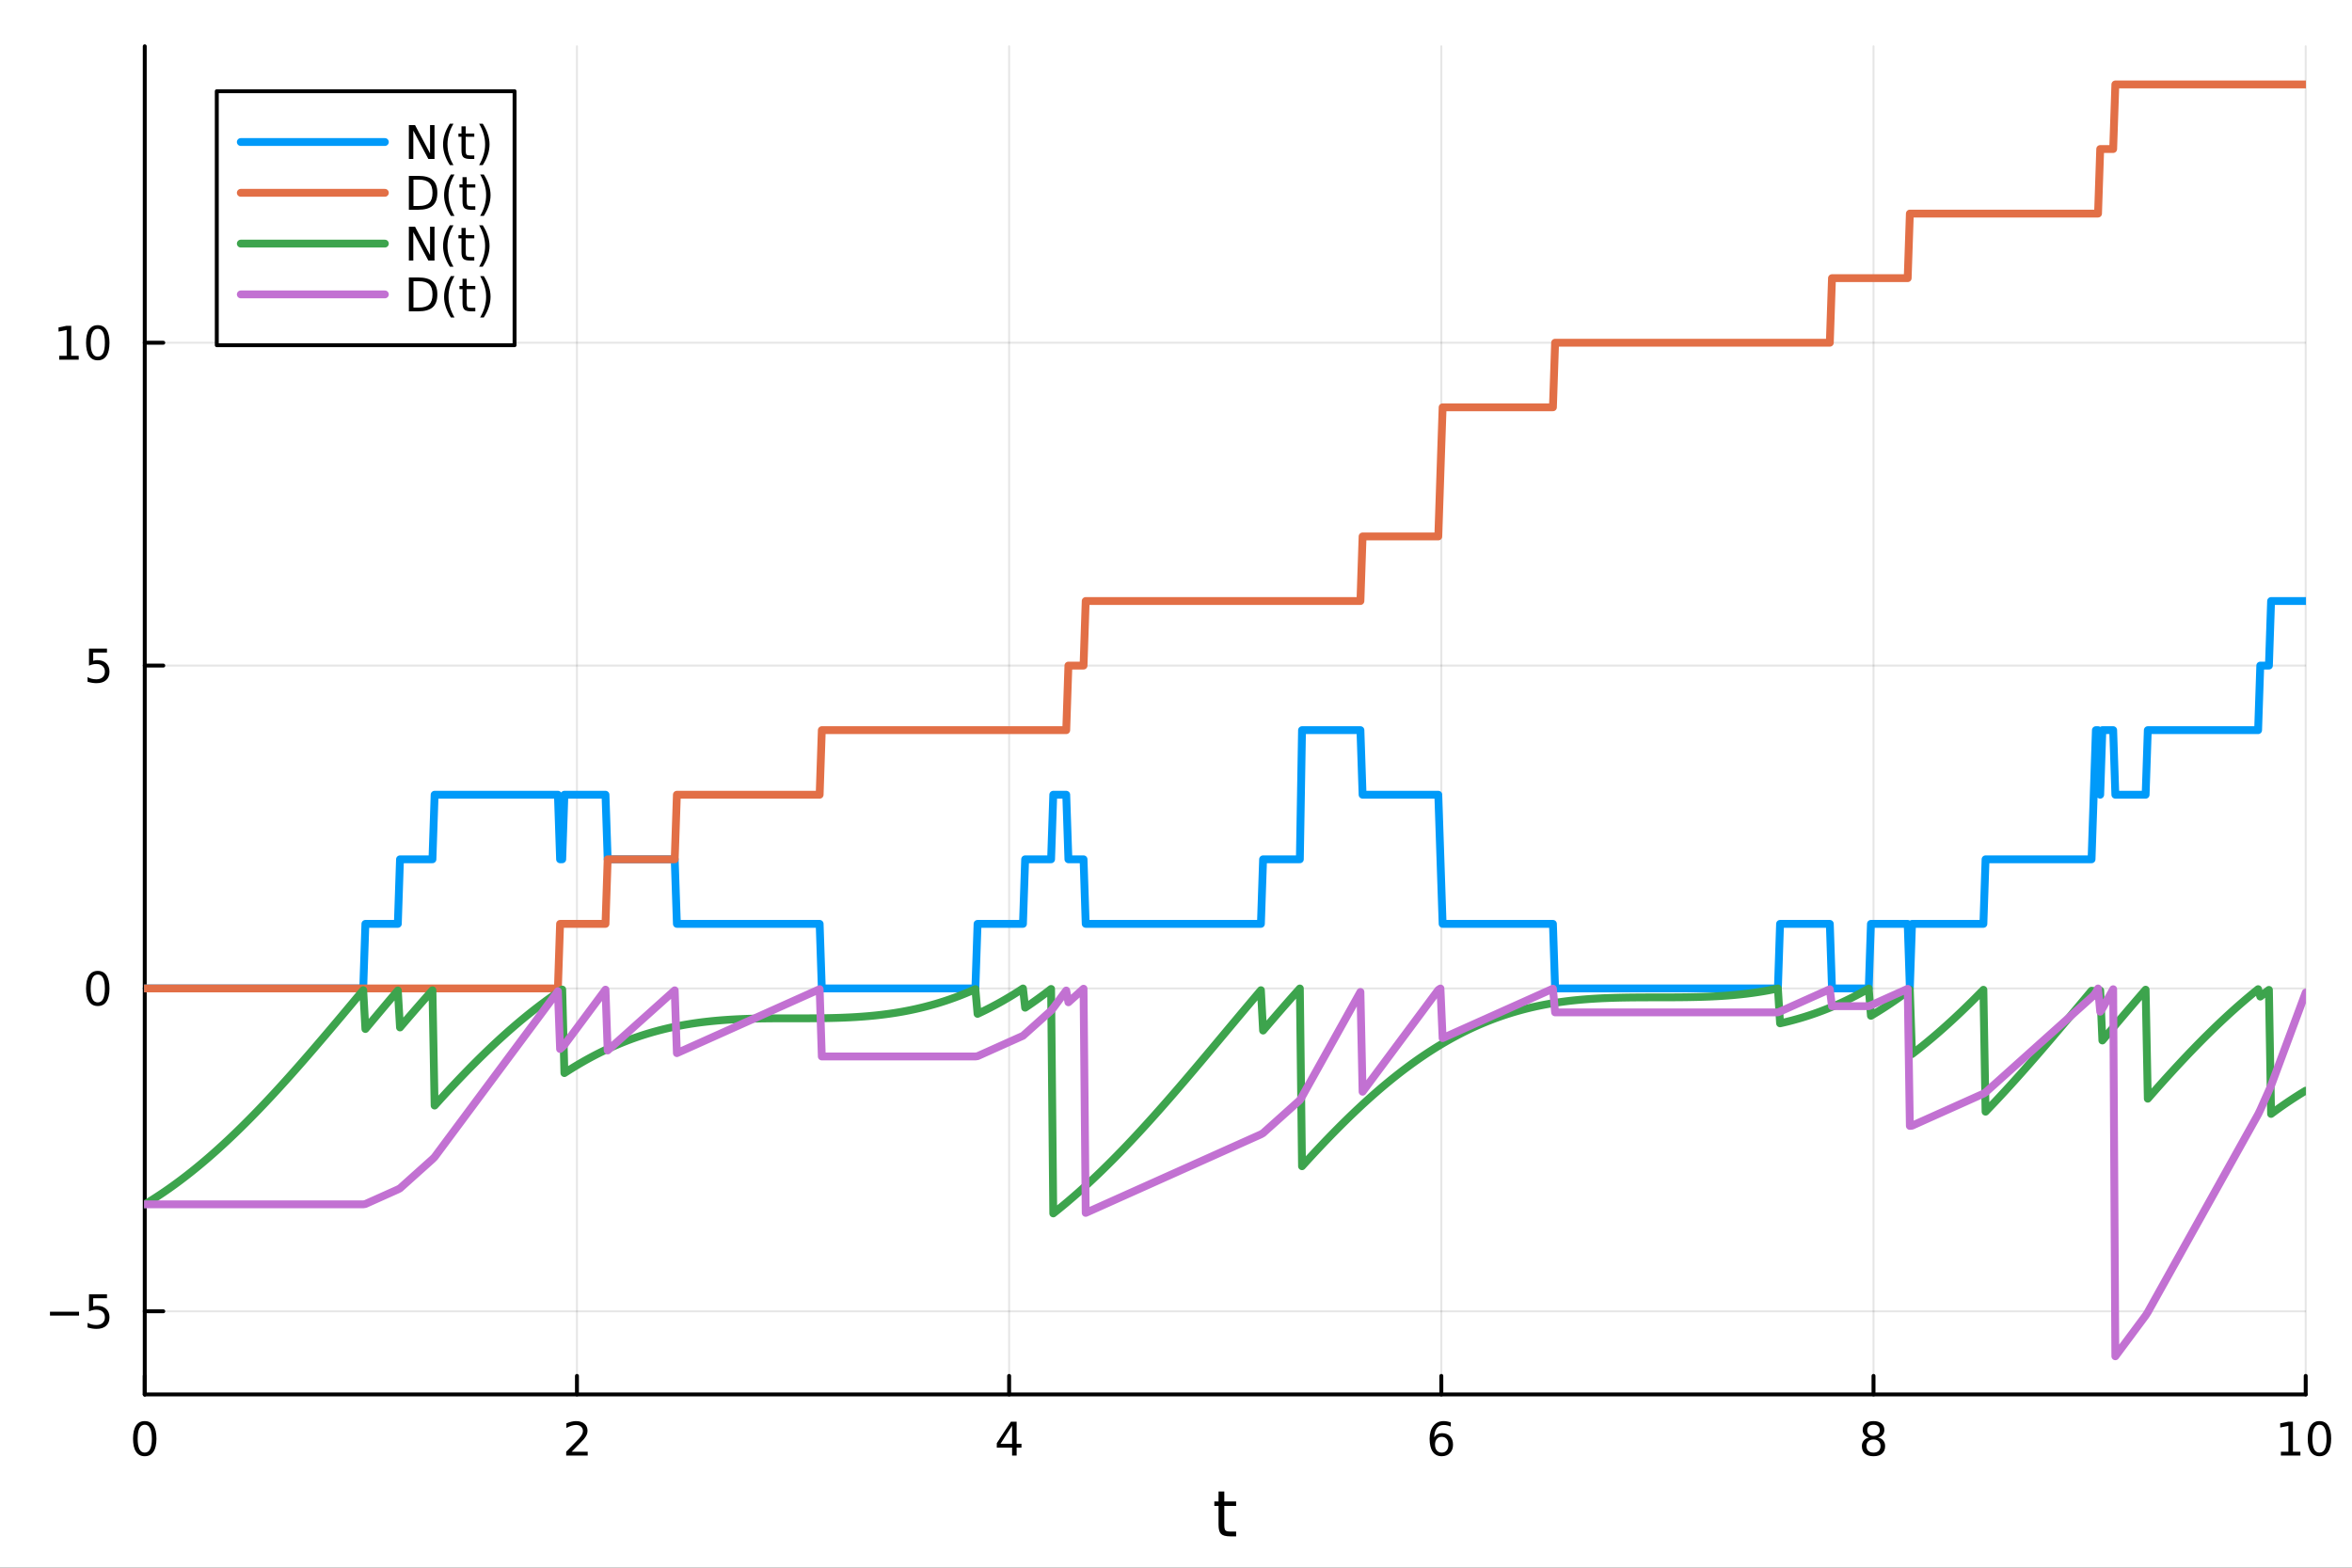 <?xml version="1.0" encoding="utf-8"?>
<svg xmlns="http://www.w3.org/2000/svg" xmlns:xlink="http://www.w3.org/1999/xlink" width="600" height="400" viewBox="0 0 2400 1600">
<rect x="0" y="0" width="2400" height="1600" fill="#333333" stroke="none"/>
<defs>
  <clipPath id="clip510">
    <rect x="0" y="0" width="2400" height="1600"/>
  </clipPath>
</defs>
<path clip-path="url(#clip510)" d="M0 1600 L2400 1600 L2400 0 L0 0  Z" fill="#ffffff" fill-rule="evenodd" fill-opacity="1"/>
<defs>
  <clipPath id="clip511">
    <rect x="480" y="0" width="1681" height="1600"/>
  </clipPath>
</defs>
<path clip-path="url(#clip510)" d="M147.709 1423.18 L2352.76 1423.18 L2352.76 47.244 L147.709 47.244  Z" fill="#ffffff" fill-rule="evenodd" fill-opacity="1"/>
<defs>
  <clipPath id="clip512">
    <rect x="147" y="47" width="2206" height="1377"/>
  </clipPath>
</defs>
<polyline clip-path="url(#clip512)" style="stroke:#000000; stroke-linecap:round; stroke-linejoin:round; stroke-width:2; stroke-opacity:0.1; fill:none" points="147.709,1423.18 147.709,47.244 "/>
<polyline clip-path="url(#clip512)" style="stroke:#000000; stroke-linecap:round; stroke-linejoin:round; stroke-width:2; stroke-opacity:0.1; fill:none" points="588.719,1423.18 588.719,47.244 "/>
<polyline clip-path="url(#clip512)" style="stroke:#000000; stroke-linecap:round; stroke-linejoin:round; stroke-width:2; stroke-opacity:0.1; fill:none" points="1029.73,1423.18 1029.73,47.244 "/>
<polyline clip-path="url(#clip512)" style="stroke:#000000; stroke-linecap:round; stroke-linejoin:round; stroke-width:2; stroke-opacity:0.1; fill:none" points="1470.74,1423.18 1470.74,47.244 "/>
<polyline clip-path="url(#clip512)" style="stroke:#000000; stroke-linecap:round; stroke-linejoin:round; stroke-width:2; stroke-opacity:0.1; fill:none" points="1911.75,1423.18 1911.75,47.244 "/>
<polyline clip-path="url(#clip512)" style="stroke:#000000; stroke-linecap:round; stroke-linejoin:round; stroke-width:2; stroke-opacity:0.1; fill:none" points="2352.76,1423.18 2352.76,47.244 "/>
<polyline clip-path="url(#clip510)" style="stroke:#000000; stroke-linecap:round; stroke-linejoin:round; stroke-width:4; stroke-opacity:1; fill:none" points="147.709,1423.18 2352.76,1423.18 "/>
<polyline clip-path="url(#clip510)" style="stroke:#000000; stroke-linecap:round; stroke-linejoin:round; stroke-width:4; stroke-opacity:1; fill:none" points="147.709,1423.18 147.709,1404.28 "/>
<polyline clip-path="url(#clip510)" style="stroke:#000000; stroke-linecap:round; stroke-linejoin:round; stroke-width:4; stroke-opacity:1; fill:none" points="588.719,1423.18 588.719,1404.28 "/>
<polyline clip-path="url(#clip510)" style="stroke:#000000; stroke-linecap:round; stroke-linejoin:round; stroke-width:4; stroke-opacity:1; fill:none" points="1029.73,1423.18 1029.73,1404.28 "/>
<polyline clip-path="url(#clip510)" style="stroke:#000000; stroke-linecap:round; stroke-linejoin:round; stroke-width:4; stroke-opacity:1; fill:none" points="1470.74,1423.18 1470.74,1404.28 "/>
<polyline clip-path="url(#clip510)" style="stroke:#000000; stroke-linecap:round; stroke-linejoin:round; stroke-width:4; stroke-opacity:1; fill:none" points="1911.75,1423.18 1911.75,1404.28 "/>
<polyline clip-path="url(#clip510)" style="stroke:#000000; stroke-linecap:round; stroke-linejoin:round; stroke-width:4; stroke-opacity:1; fill:none" points="2352.76,1423.18 2352.76,1404.28 "/>
<path clip-path="url(#clip510)" d="M147.709 1454.1 Q144.098 1454.1 142.27 1457.66 Q140.464 1461.2 140.464 1468.33 Q140.464 1475.44 142.27 1479.01 Q144.098 1482.55 147.709 1482.55 Q151.344 1482.55 153.149 1479.01 Q154.978 1475.44 154.978 1468.33 Q154.978 1461.2 153.149 1457.66 Q151.344 1454.1 147.709 1454.1 M147.709 1450.39 Q153.52 1450.39 156.575 1455 Q159.654 1459.58 159.654 1468.33 Q159.654 1477.06 156.575 1481.67 Q153.52 1486.25 147.709 1486.25 Q141.899 1486.25 138.821 1481.67 Q135.765 1477.06 135.765 1468.33 Q135.765 1459.58 138.821 1455 Q141.899 1450.39 147.709 1450.39 Z" fill="#000000" fill-rule="nonzero" fill-opacity="1" /><path clip-path="url(#clip510)" d="M583.372 1481.64 L599.691 1481.64 L599.691 1485.58 L577.747 1485.58 L577.747 1481.64 Q580.409 1478.89 584.992 1474.26 Q589.598 1469.61 590.779 1468.27 Q593.024 1465.74 593.904 1464.01 Q594.807 1462.25 594.807 1460.56 Q594.807 1457.8 592.862 1456.07 Q590.941 1454.33 587.839 1454.33 Q585.64 1454.33 583.186 1455.09 Q580.756 1455.86 577.978 1457.41 L577.978 1452.69 Q580.802 1451.55 583.256 1450.97 Q585.709 1450.39 587.746 1450.39 Q593.117 1450.39 596.311 1453.08 Q599.506 1455.77 599.506 1460.26 Q599.506 1462.39 598.695 1464.31 Q597.908 1466.2 595.802 1468.8 Q595.223 1469.47 592.121 1472.69 Q589.02 1475.88 583.372 1481.64 Z" fill="#000000" fill-rule="nonzero" fill-opacity="1" /><path clip-path="url(#clip510)" d="M1032.74 1455.09 L1020.93 1473.54 L1032.74 1473.54 L1032.74 1455.09 M1031.51 1451.02 L1037.39 1451.02 L1037.39 1473.54 L1042.32 1473.54 L1042.32 1477.43 L1037.39 1477.43 L1037.39 1485.58 L1032.74 1485.58 L1032.74 1477.43 L1017.14 1477.43 L1017.14 1472.92 L1031.51 1451.02 Z" fill="#000000" fill-rule="nonzero" fill-opacity="1" /><path clip-path="url(#clip510)" d="M1471.14 1466.44 Q1467.99 1466.44 1466.14 1468.59 Q1464.31 1470.74 1464.31 1474.49 Q1464.31 1478.22 1466.14 1480.39 Q1467.99 1482.55 1471.14 1482.55 Q1474.29 1482.55 1476.12 1480.39 Q1477.97 1478.22 1477.97 1474.49 Q1477.97 1470.74 1476.12 1468.59 Q1474.29 1466.44 1471.14 1466.44 M1480.42 1451.78 L1480.42 1456.04 Q1478.67 1455.21 1476.86 1454.77 Q1475.08 1454.33 1473.32 1454.33 Q1468.69 1454.33 1466.24 1457.45 Q1463.8 1460.58 1463.46 1466.9 Q1464.82 1464.89 1466.88 1463.82 Q1468.94 1462.73 1471.42 1462.73 Q1476.63 1462.73 1479.64 1465.9 Q1482.67 1469.05 1482.67 1474.49 Q1482.67 1479.82 1479.52 1483.03 Q1476.37 1486.25 1471.14 1486.25 Q1465.15 1486.25 1461.98 1481.67 Q1458.8 1477.06 1458.8 1468.33 Q1458.8 1460.14 1462.69 1455.28 Q1466.58 1450.39 1473.13 1450.39 Q1474.89 1450.39 1476.67 1450.74 Q1478.48 1451.09 1480.42 1451.78 Z" fill="#000000" fill-rule="nonzero" fill-opacity="1" /><path clip-path="url(#clip510)" d="M1911.75 1469.17 Q1908.41 1469.17 1906.49 1470.95 Q1904.59 1472.73 1904.59 1475.86 Q1904.59 1478.98 1906.49 1480.77 Q1908.41 1482.55 1911.75 1482.55 Q1915.08 1482.55 1917 1480.77 Q1918.92 1478.96 1918.92 1475.86 Q1918.92 1472.73 1917 1470.95 Q1915.1 1469.17 1911.75 1469.17 M1907.07 1467.18 Q1904.06 1466.44 1902.37 1464.38 Q1900.7 1462.32 1900.7 1459.35 Q1900.7 1455.21 1903.64 1452.8 Q1906.61 1450.39 1911.75 1450.39 Q1916.91 1450.39 1919.85 1452.8 Q1922.79 1455.21 1922.79 1459.35 Q1922.79 1462.32 1921.1 1464.38 Q1919.43 1466.44 1916.45 1467.18 Q1919.83 1467.96 1921.7 1470.26 Q1923.6 1472.55 1923.6 1475.86 Q1923.6 1480.88 1920.52 1483.57 Q1917.46 1486.25 1911.75 1486.25 Q1906.03 1486.25 1902.95 1483.57 Q1899.89 1480.88 1899.89 1475.86 Q1899.89 1472.55 1901.79 1470.26 Q1903.69 1467.96 1907.07 1467.18 M1905.36 1459.79 Q1905.36 1462.48 1907.02 1463.98 Q1908.71 1465.49 1911.75 1465.49 Q1914.76 1465.49 1916.45 1463.98 Q1918.16 1462.48 1918.16 1459.79 Q1918.16 1457.11 1916.45 1455.6 Q1914.76 1454.1 1911.75 1454.1 Q1908.71 1454.1 1907.02 1455.6 Q1905.36 1457.11 1905.36 1459.79 Z" fill="#000000" fill-rule="nonzero" fill-opacity="1" /><path clip-path="url(#clip510)" d="M2327.44 1481.64 L2335.08 1481.64 L2335.08 1455.28 L2326.77 1456.95 L2326.77 1452.69 L2335.04 1451.02 L2339.71 1451.02 L2339.71 1481.64 L2347.35 1481.64 L2347.35 1485.58 L2327.44 1485.58 L2327.44 1481.64 Z" fill="#000000" fill-rule="nonzero" fill-opacity="1" /><path clip-path="url(#clip510)" d="M2366.8 1454.1 Q2363.18 1454.1 2361.36 1457.66 Q2359.55 1461.2 2359.55 1468.33 Q2359.55 1475.44 2361.36 1479.01 Q2363.18 1482.55 2366.8 1482.55 Q2370.43 1482.55 2372.23 1479.01 Q2374.06 1475.44 2374.06 1468.33 Q2374.06 1461.2 2372.23 1457.66 Q2370.43 1454.1 2366.8 1454.1 M2366.8 1450.39 Q2372.61 1450.39 2375.66 1455 Q2378.74 1459.58 2378.74 1468.33 Q2378.74 1477.06 2375.66 1481.67 Q2372.61 1486.25 2366.8 1486.25 Q2360.99 1486.25 2357.91 1481.67 Q2354.85 1477.06 2354.85 1468.33 Q2354.85 1459.58 2357.91 1455 Q2360.99 1450.39 2366.8 1450.39 Z" fill="#000000" fill-rule="nonzero" fill-opacity="1" /><path clip-path="url(#clip510)" d="M1249.29 1522.27 L1249.29 1532.4 L1261.36 1532.4 L1261.36 1536.95 L1249.29 1536.95 L1249.29 1556.3 Q1249.29 1560.66 1250.47 1561.9 Q1251.68 1563.14 1255.34 1563.14 L1261.36 1563.14 L1261.36 1568.04 L1255.34 1568.04 Q1248.56 1568.04 1245.98 1565.53 Q1243.41 1562.98 1243.41 1556.3 L1243.41 1536.95 L1239.11 1536.95 L1239.11 1532.4 L1243.41 1532.4 L1243.41 1522.27 L1249.29 1522.27 Z" fill="#000000" fill-rule="nonzero" fill-opacity="1" /><polyline clip-path="url(#clip512)" style="stroke:#000000; stroke-linecap:round; stroke-linejoin:round; stroke-width:2; stroke-opacity:0.1; fill:none" points="147.709,1338.32 2352.76,1338.32 "/>
<polyline clip-path="url(#clip512)" style="stroke:#000000; stroke-linecap:round; stroke-linejoin:round; stroke-width:2; stroke-opacity:0.1; fill:none" points="147.709,1008.81 2352.76,1008.81 "/>
<polyline clip-path="url(#clip512)" style="stroke:#000000; stroke-linecap:round; stroke-linejoin:round; stroke-width:2; stroke-opacity:0.1; fill:none" points="147.709,679.302 2352.76,679.302 "/>
<polyline clip-path="url(#clip512)" style="stroke:#000000; stroke-linecap:round; stroke-linejoin:round; stroke-width:2; stroke-opacity:0.1; fill:none" points="147.709,349.793 2352.76,349.793 "/>
<polyline clip-path="url(#clip510)" style="stroke:#000000; stroke-linecap:round; stroke-linejoin:round; stroke-width:4; stroke-opacity:1; fill:none" points="147.709,1423.18 147.709,47.244 "/>
<polyline clip-path="url(#clip510)" style="stroke:#000000; stroke-linecap:round; stroke-linejoin:round; stroke-width:4; stroke-opacity:1; fill:none" points="147.709,1338.32 166.607,1338.32 "/>
<polyline clip-path="url(#clip510)" style="stroke:#000000; stroke-linecap:round; stroke-linejoin:round; stroke-width:4; stroke-opacity:1; fill:none" points="147.709,1008.81 166.607,1008.81 "/>
<polyline clip-path="url(#clip510)" style="stroke:#000000; stroke-linecap:round; stroke-linejoin:round; stroke-width:4; stroke-opacity:1; fill:none" points="147.709,679.302 166.607,679.302 "/>
<polyline clip-path="url(#clip510)" style="stroke:#000000; stroke-linecap:round; stroke-linejoin:round; stroke-width:4; stroke-opacity:1; fill:none" points="147.709,349.793 166.607,349.793 "/>
<path clip-path="url(#clip510)" d="M50.992 1338.77 L80.668 1338.77 L80.668 1342.71 L50.992 1342.71 L50.992 1338.77 Z" fill="#000000" fill-rule="nonzero" fill-opacity="1" /><path clip-path="url(#clip510)" d="M90.807 1321.04 L109.163 1321.04 L109.163 1324.98 L95.089 1324.98 L95.089 1333.45 Q96.108 1333.1 97.126 1332.94 Q98.145 1332.75 99.163 1332.75 Q104.95 1332.75 108.33 1335.93 Q111.709 1339.1 111.709 1344.51 Q111.709 1350.09 108.237 1353.19 Q104.765 1356.27 98.446 1356.27 Q96.27 1356.27 94.001 1355.9 Q91.756 1355.53 89.348 1354.79 L89.348 1350.09 Q91.432 1351.23 93.654 1351.78 Q95.876 1352.34 98.353 1352.34 Q102.358 1352.34 104.696 1350.23 Q107.033 1348.12 107.033 1344.51 Q107.033 1340.9 104.696 1338.8 Q102.358 1336.69 98.353 1336.69 Q96.478 1336.69 94.603 1337.11 Q92.751 1337.52 90.807 1338.4 L90.807 1321.04 Z" fill="#000000" fill-rule="nonzero" fill-opacity="1" /><path clip-path="url(#clip510)" d="M99.765 994.611 Q96.154 994.611 94.325 998.175 Q92.52 1001.72 92.52 1008.85 Q92.52 1015.95 94.325 1019.52 Q96.154 1023.06 99.765 1023.06 Q103.399 1023.06 105.205 1019.52 Q107.033 1015.95 107.033 1008.85 Q107.033 1001.72 105.205 998.175 Q103.399 994.611 99.765 994.611 M99.765 990.907 Q105.575 990.907 108.631 995.513 Q111.709 1000.1 111.709 1008.85 Q111.709 1017.57 108.631 1022.18 Q105.575 1026.76 99.765 1026.76 Q93.955 1026.76 90.876 1022.18 Q87.821 1017.57 87.821 1008.85 Q87.821 1000.1 90.876 995.513 Q93.955 990.907 99.765 990.907 Z" fill="#000000" fill-rule="nonzero" fill-opacity="1" /><path clip-path="url(#clip510)" d="M90.807 662.022 L109.163 662.022 L109.163 665.958 L95.089 665.958 L95.089 674.43 Q96.108 674.083 97.126 673.921 Q98.145 673.735 99.163 673.735 Q104.95 673.735 108.33 676.907 Q111.709 680.078 111.709 685.495 Q111.709 691.073 108.237 694.175 Q104.765 697.254 98.446 697.254 Q96.27 697.254 94.001 696.883 Q91.756 696.513 89.348 695.772 L89.348 691.073 Q91.432 692.208 93.654 692.763 Q95.876 693.319 98.353 693.319 Q102.358 693.319 104.696 691.212 Q107.033 689.106 107.033 685.495 Q107.033 681.883 104.696 679.777 Q102.358 677.671 98.353 677.671 Q96.478 677.671 94.603 678.087 Q92.751 678.504 90.807 679.384 L90.807 662.022 Z" fill="#000000" fill-rule="nonzero" fill-opacity="1" /><path clip-path="url(#clip510)" d="M60.413 363.138 L68.052 363.138 L68.052 336.772 L59.742 338.439 L59.742 334.18 L68.006 332.513 L72.682 332.513 L72.682 363.138 L80.321 363.138 L80.321 367.073 L60.413 367.073 L60.413 363.138 Z" fill="#000000" fill-rule="nonzero" fill-opacity="1" /><path clip-path="url(#clip510)" d="M99.765 335.592 Q96.154 335.592 94.325 339.157 Q92.52 342.698 92.52 349.828 Q92.52 356.934 94.325 360.499 Q96.154 364.041 99.765 364.041 Q103.399 364.041 105.205 360.499 Q107.033 356.934 107.033 349.828 Q107.033 342.698 105.205 339.157 Q103.399 335.592 99.765 335.592 M99.765 331.888 Q105.575 331.888 108.631 336.495 Q111.709 341.078 111.709 349.828 Q111.709 358.555 108.631 363.161 Q105.575 367.744 99.765 367.744 Q93.955 367.744 90.876 363.161 Q87.821 358.555 87.821 349.828 Q87.821 341.078 90.876 336.495 Q93.955 331.888 99.765 331.888 Z" fill="#000000" fill-rule="nonzero" fill-opacity="1" /><polyline clip-path="url(#clip512)" style="stroke:#009af9; stroke-linecap:round; stroke-linejoin:round; stroke-width:8; stroke-opacity:1; fill:none" points="147.709,1008.81 149.917,1008.81 152.124,1008.81 154.331,1008.81 156.538,1008.81 158.746,1008.81 160.953,1008.81 163.16,1008.81 165.367,1008.81 167.575,1008.81 169.782,1008.81 171.989,1008.81 174.196,1008.81 176.404,1008.81 178.611,1008.81 180.818,1008.81 183.025,1008.81 185.233,1008.81 187.44,1008.81 189.647,1008.81 191.854,1008.81 194.062,1008.81 196.269,1008.81 198.476,1008.81 200.683,1008.81 202.891,1008.81 205.098,1008.81 207.305,1008.81 209.512,1008.81 211.72,1008.81 213.927,1008.81 216.134,1008.81 218.342,1008.81 220.549,1008.81 222.756,1008.81 224.963,1008.81 227.171,1008.81 229.378,1008.81 231.585,1008.81 233.792,1008.81 236,1008.81 238.207,1008.81 240.414,1008.81 242.621,1008.81 244.829,1008.81 247.036,1008.81 249.243,1008.81 251.45,1008.81 253.658,1008.81 255.865,1008.81 258.072,1008.81 260.279,1008.81 262.487,1008.81 264.694,1008.81 266.901,1008.81 269.108,1008.81 271.316,1008.81 273.523,1008.81 275.73,1008.81 277.937,1008.81 280.145,1008.81 282.352,1008.81 284.559,1008.81 286.766,1008.81 288.974,1008.81 291.181,1008.81 293.388,1008.81 295.595,1008.81 297.803,1008.81 300.01,1008.81 302.217,1008.81 304.424,1008.81 306.632,1008.81 308.839,1008.81 311.046,1008.81 313.253,1008.81 315.461,1008.81 317.668,1008.81 319.875,1008.81 322.082,1008.81 324.29,1008.81 326.497,1008.81 328.704,1008.81 330.911,1008.81 333.119,1008.81 335.326,1008.81 337.533,1008.81 339.74,1008.81 341.948,1008.81 344.155,1008.81 346.362,1008.81 348.569,1008.81 350.777,1008.81 352.984,1008.81 355.191,1008.81 357.399,1008.81 359.606,1008.81 361.813,1008.81 364.02,1008.81 366.228,1008.81 368.435,1008.81 370.642,1008.81 372.849,942.91 375.057,942.91 377.264,942.91 379.471,942.91 381.678,942.91 383.886,942.91 386.093,942.91 388.3,942.91 390.507,942.91 392.715,942.91 394.922,942.91 397.129,942.91 399.336,942.91 401.544,942.91 403.751,942.91 405.958,942.91 408.165,877.008 410.373,877.008 412.58,877.008 414.787,877.008 416.994,877.008 419.202,877.008 421.409,877.008 423.616,877.008 425.823,877.008 428.031,877.008 430.238,877.008 432.445,877.008 434.652,877.008 436.86,877.008 439.067,877.008 441.274,877.008 443.481,811.106 445.689,811.106 447.896,811.106 450.103,811.106 452.31,811.106 454.518,811.106 456.725,811.106 458.932,811.106 461.139,811.106 463.347,811.106 465.554,811.106 467.761,811.106 469.968,811.106 472.176,811.106 474.383,811.106 476.59,811.106 478.797,811.106 481.005,811.106 483.212,811.106 485.419,811.106 487.626,811.106 489.834,811.106 492.041,811.106 494.248,811.106 496.455,811.106 498.663,811.106 500.87,811.106 503.077,811.106 505.285,811.106 507.492,811.106 509.699,811.106 511.906,811.106 514.114,811.106 516.321,811.106 518.528,811.106 520.735,811.106 522.943,811.106 525.15,811.106 527.357,811.106 529.564,811.106 531.772,811.106 533.979,811.106 536.186,811.106 538.393,811.106 540.601,811.106 542.808,811.106 545.015,811.106 547.222,811.106 549.43,811.106 551.637,811.106 553.844,811.106 556.051,811.106 558.259,811.106 560.466,811.106 562.673,811.106 564.88,811.106 567.088,811.106 569.295,811.106 571.502,877.008 573.709,877.008 575.917,811.106 578.124,811.106 580.331,811.106 582.538,811.106 584.746,811.106 586.953,811.106 589.16,811.106 591.367,811.106 593.575,811.106 595.782,811.106 597.989,811.106 600.196,811.106 602.404,811.106 604.611,811.106 606.818,811.106 609.025,811.106 611.233,811.106 613.44,811.106 615.647,811.106 617.854,811.106 620.062,877.008 622.269,877.008 624.476,877.008 626.683,877.008 628.891,877.008 631.098,877.008 633.305,877.008 635.512,877.008 637.72,877.008 639.927,877.008 642.134,877.008 644.341,877.008 646.549,877.008 648.756,877.008 650.963,877.008 653.171,877.008 655.378,877.008 657.585,877.008 659.792,877.008 662,877.008 664.207,877.008 666.414,877.008 668.621,877.008 670.829,877.008 673.036,877.008 675.243,877.008 677.45,877.008 679.658,877.008 681.865,877.008 684.072,877.008 686.279,877.008 688.487,877.008 690.694,942.91 692.901,942.91 695.108,942.91 697.316,942.91 699.523,942.91 701.73,942.91 703.937,942.91 706.145,942.91 708.352,942.91 710.559,942.91 712.766,942.91 714.974,942.91 717.181,942.91 719.388,942.91 721.595,942.91 723.803,942.91 726.01,942.91 728.217,942.91 730.424,942.91 732.632,942.91 734.839,942.91 737.046,942.91 739.253,942.91 741.461,942.91 743.668,942.91 745.875,942.91 748.082,942.91 750.29,942.91 752.497,942.91 754.704,942.91 756.911,942.91 759.119,942.91 761.326,942.91 763.533,942.91 765.74,942.91 767.948,942.91 770.155,942.91 772.362,942.91 774.569,942.91 776.777,942.91 778.984,942.91 781.191,942.91 783.398,942.91 785.606,942.91 787.813,942.91 790.02,942.91 792.227,942.91 794.435,942.91 796.642,942.91 798.849,942.91 801.057,942.91 803.264,942.91 805.471,942.91 807.678,942.91 809.886,942.91 812.093,942.91 814.3,942.91 816.507,942.91 818.715,942.91 820.922,942.91 823.129,942.91 825.336,942.91 827.544,942.91 829.751,942.91 831.958,942.91 834.165,942.91 836.373,942.91 838.58,1008.81 840.787,1008.81 842.994,1008.81 845.202,1008.81 847.409,1008.81 849.616,1008.81 851.823,1008.81 854.031,1008.81 856.238,1008.81 858.445,1008.81 860.652,1008.81 862.86,1008.81 865.067,1008.81 867.274,1008.81 869.481,1008.81 871.689,1008.81 873.896,1008.81 876.103,1008.81 878.31,1008.81 880.518,1008.81 882.725,1008.81 884.932,1008.81 887.139,1008.81 889.347,1008.81 891.554,1008.81 893.761,1008.81 895.968,1008.81 898.176,1008.81 900.383,1008.81 902.59,1008.81 904.797,1008.81 907.005,1008.81 909.212,1008.81 911.419,1008.81 913.626,1008.81 915.834,1008.81 918.041,1008.81 920.248,1008.81 922.455,1008.81 924.663,1008.81 926.87,1008.81 929.077,1008.81 931.284,1008.81 933.492,1008.81 935.699,1008.81 937.906,1008.81 940.113,1008.81 942.321,1008.81 944.528,1008.81 946.735,1008.81 948.943,1008.81 951.15,1008.81 953.357,1008.81 955.564,1008.81 957.772,1008.81 959.979,1008.81 962.186,1008.81 964.393,1008.81 966.601,1008.81 968.808,1008.81 971.015,1008.81 973.222,1008.81 975.43,1008.81 977.637,1008.81 979.844,1008.81 982.051,1008.81 984.259,1008.81 986.466,1008.81 988.673,1008.81 990.88,1008.81 993.088,1008.81 995.295,1008.81 997.502,942.91 999.709,942.91 1001.92,942.91 1004.12,942.91 1006.33,942.91 1008.54,942.91 1010.75,942.91 1012.95,942.91 1015.16,942.91 1017.37,942.91 1019.57,942.91 1021.78,942.91 1023.99,942.91 1026.2,942.91 1028.4,942.91 1030.61,942.91 1032.82,942.91 1035.03,942.91 1037.23,942.91 1039.44,942.91 1041.65,942.91 1043.85,942.91 1046.06,877.008 1048.27,877.008 1050.48,877.008 1052.68,877.008 1054.89,877.008 1057.1,877.008 1059.31,877.008 1061.51,877.008 1063.72,877.008 1065.93,877.008 1068.13,877.008 1070.34,877.008 1072.55,877.008 1074.76,811.106 1076.96,811.106 1079.17,811.106 1081.38,811.106 1083.58,811.106 1085.79,811.106 1088,811.106 1090.21,877.008 1092.41,877.008 1094.62,877.008 1096.83,877.008 1099.04,877.008 1101.24,877.008 1103.45,877.008 1105.66,877.008 1107.86,942.91 1110.07,942.91 1112.28,942.91 1114.49,942.91 1116.69,942.91 1118.9,942.91 1121.11,942.91 1123.32,942.91 1125.52,942.91 1127.73,942.91 1129.94,942.91 1132.14,942.91 1134.35,942.91 1136.56,942.91 1138.77,942.91 1140.97,942.91 1143.18,942.91 1145.39,942.91 1147.6,942.91 1149.8,942.91 1152.01,942.91 1154.22,942.91 1156.42,942.91 1158.63,942.91 1160.84,942.91 1163.05,942.91 1165.25,942.91 1167.46,942.91 1169.67,942.91 1171.88,942.91 1174.08,942.91 1176.29,942.91 1178.5,942.91 1180.7,942.91 1182.91,942.91 1185.12,942.91 1187.33,942.91 1189.53,942.91 1191.74,942.91 1193.95,942.91 1196.15,942.91 1198.36,942.91 1200.57,942.91 1202.78,942.91 1204.98,942.91 1207.19,942.91 1209.4,942.91 1211.61,942.91 1213.81,942.91 1216.02,942.91 1218.23,942.91 1220.43,942.91 1222.64,942.91 1224.85,942.91 1227.06,942.91 1229.26,942.91 1231.47,942.91 1233.68,942.91 1235.89,942.91 1238.09,942.91 1240.3,942.91 1242.51,942.91 1244.71,942.91 1246.92,942.91 1249.13,942.91 1251.34,942.91 1253.54,942.91 1255.75,942.91 1257.96,942.91 1260.17,942.91 1262.37,942.91 1264.58,942.91 1266.79,942.91 1268.99,942.91 1271.2,942.91 1273.41,942.91 1275.62,942.91 1277.82,942.91 1280.03,942.91 1282.24,942.91 1284.45,942.91 1286.65,942.91 1288.86,877.008 1291.07,877.008 1293.27,877.008 1295.48,877.008 1297.69,877.008 1299.9,877.008 1302.1,877.008 1304.31,877.008 1306.52,877.008 1308.72,877.008 1310.93,877.008 1313.14,877.008 1315.35,877.008 1317.55,877.008 1319.76,877.008 1321.97,877.008 1324.18,877.008 1326.38,877.008 1328.59,745.204 1330.8,745.204 1333,745.204 1335.21,745.204 1337.42,745.204 1339.63,745.204 1341.83,745.204 1344.04,745.204 1346.25,745.204 1348.46,745.204 1350.66,745.204 1352.87,745.204 1355.08,745.204 1357.28,745.204 1359.49,745.204 1361.7,745.204 1363.91,745.204 1366.11,745.204 1368.32,745.204 1370.53,745.204 1372.74,745.204 1374.94,745.204 1377.15,745.204 1379.36,745.204 1381.56,745.204 1383.77,745.204 1385.98,745.204 1388.19,745.204 1390.39,811.106 1392.6,811.106 1394.81,811.106 1397.02,811.106 1399.22,811.106 1401.43,811.106 1403.64,811.106 1405.84,811.106 1408.05,811.106 1410.26,811.106 1412.47,811.106 1414.67,811.106 1416.88,811.106 1419.09,811.106 1421.29,811.106 1423.5,811.106 1425.71,811.106 1427.92,811.106 1430.12,811.106 1432.33,811.106 1434.54,811.106 1436.75,811.106 1438.95,811.106 1441.16,811.106 1443.37,811.106 1445.57,811.106 1447.78,811.106 1449.99,811.106 1452.2,811.106 1454.4,811.106 1456.61,811.106 1458.82,811.106 1461.03,811.106 1463.23,811.106 1465.44,811.106 1467.65,811.106 1469.85,877.008 1472.06,942.91 1474.27,942.91 1476.48,942.91 1478.68,942.91 1480.89,942.91 1483.1,942.91 1485.31,942.91 1487.51,942.91 1489.72,942.91 1491.93,942.91 1494.13,942.91 1496.34,942.91 1498.55,942.91 1500.76,942.91 1502.96,942.91 1505.17,942.91 1507.38,942.91 1509.58,942.91 1511.79,942.91 1514,942.91 1516.21,942.91 1518.41,942.91 1520.62,942.91 1522.83,942.91 1525.04,942.91 1527.24,942.91 1529.45,942.91 1531.66,942.91 1533.86,942.91 1536.07,942.91 1538.28,942.91 1540.49,942.91 1542.69,942.91 1544.9,942.91 1547.11,942.91 1549.32,942.91 1551.52,942.91 1553.73,942.91 1555.94,942.91 1558.14,942.91 1560.35,942.91 1562.56,942.91 1564.77,942.91 1566.97,942.91 1569.18,942.91 1571.39,942.91 1573.6,942.91 1575.8,942.91 1578.01,942.91 1580.22,942.91 1582.42,942.91 1584.63,942.91 1586.84,1008.81 1589.05,1008.81 1591.25,1008.81 1593.46,1008.81 1595.67,1008.81 1597.88,1008.81 1600.08,1008.81 1602.29,1008.81 1604.5,1008.81 1606.7,1008.81 1608.91,1008.81 1611.12,1008.81 1613.33,1008.81 1615.53,1008.81 1617.74,1008.81 1619.95,1008.81 1622.15,1008.81 1624.36,1008.81 1626.57,1008.81 1628.78,1008.81 1630.98,1008.81 1633.19,1008.81 1635.4,1008.81 1637.61,1008.81 1639.81,1008.81 1642.02,1008.81 1644.23,1008.81 1646.43,1008.81 1648.64,1008.81 1650.85,1008.81 1653.06,1008.81 1655.26,1008.81 1657.47,1008.81 1659.68,1008.81 1661.89,1008.81 1664.09,1008.81 1666.3,1008.81 1668.51,1008.81 1670.71,1008.81 1672.92,1008.81 1675.13,1008.81 1677.34,1008.81 1679.54,1008.81 1681.75,1008.81 1683.96,1008.81 1686.17,1008.81 1688.37,1008.81 1690.58,1008.81 1692.79,1008.81 1694.99,1008.81 1697.2,1008.81 1699.41,1008.81 1701.62,1008.81 1703.82,1008.81 1706.03,1008.81 1708.24,1008.81 1710.45,1008.81 1712.65,1008.81 1714.86,1008.81 1717.07,1008.81 1719.27,1008.81 1721.48,1008.81 1723.69,1008.81 1725.9,1008.81 1728.1,1008.81 1730.31,1008.81 1732.52,1008.81 1734.72,1008.81 1736.93,1008.81 1739.14,1008.81 1741.35,1008.81 1743.55,1008.81 1745.76,1008.81 1747.97,1008.81 1750.18,1008.81 1752.38,1008.81 1754.59,1008.81 1756.8,1008.81 1759,1008.81 1761.21,1008.81 1763.42,1008.81 1765.63,1008.81 1767.83,1008.81 1770.04,1008.81 1772.25,1008.81 1774.46,1008.81 1776.66,1008.81 1778.87,1008.81 1781.08,1008.81 1783.28,1008.81 1785.49,1008.81 1787.7,1008.81 1789.91,1008.81 1792.11,1008.81 1794.32,1008.81 1796.53,1008.81 1798.74,1008.81 1800.94,1008.81 1803.15,1008.81 1805.36,1008.81 1807.56,1008.81 1809.77,1008.81 1811.98,1008.81 1814.19,1008.81 1816.39,942.91 1818.6,942.91 1820.81,942.91 1823.02,942.91 1825.22,942.91 1827.43,942.91 1829.64,942.91 1831.84,942.91 1834.05,942.91 1836.26,942.91 1838.47,942.91 1840.67,942.91 1842.88,942.91 1845.09,942.91 1847.29,942.91 1849.5,942.91 1851.71,942.91 1853.92,942.91 1856.12,942.91 1858.33,942.91 1860.54,942.91 1862.75,942.91 1864.95,942.91 1867.16,942.91 1869.37,1008.81 1871.57,1008.81 1873.78,1008.81 1875.99,1008.81 1878.2,1008.81 1880.4,1008.81 1882.61,1008.81 1884.82,1008.81 1887.03,1008.81 1889.23,1008.81 1891.44,1008.81 1893.65,1008.81 1895.85,1008.81 1898.06,1008.81 1900.27,1008.81 1902.48,1008.81 1904.68,1008.81 1906.89,1008.81 1909.1,942.91 1911.31,942.91 1913.51,942.91 1915.72,942.91 1917.93,942.91 1920.13,942.91 1922.34,942.91 1924.55,942.91 1926.76,942.91 1928.96,942.91 1931.17,942.91 1933.38,942.91 1935.58,942.91 1937.79,942.91 1940,942.91 1942.21,942.91 1944.41,942.91 1946.62,942.91 1948.83,1008.81 1951.04,942.91 1953.24,942.91 1955.45,942.91 1957.66,942.91 1959.86,942.91 1962.07,942.91 1964.28,942.91 1966.49,942.91 1968.69,942.91 1970.9,942.91 1973.11,942.91 1975.32,942.91 1977.52,942.91 1979.73,942.91 1981.94,942.91 1984.14,942.91 1986.35,942.91 1988.56,942.91 1990.77,942.91 1992.97,942.91 1995.18,942.91 1997.39,942.91 1999.6,942.91 2001.8,942.91 2004.01,942.91 2006.22,942.91 2008.42,942.91 2010.63,942.91 2012.84,942.91 2015.05,942.91 2017.25,942.91 2019.46,942.91 2021.67,942.91 2023.88,942.91 2026.08,877.008 2028.29,877.008 2030.5,877.008 2032.7,877.008 2034.91,877.008 2037.12,877.008 2039.33,877.008 2041.53,877.008 2043.74,877.008 2045.95,877.008 2048.15,877.008 2050.36,877.008 2052.57,877.008 2054.78,877.008 2056.98,877.008 2059.19,877.008 2061.4,877.008 2063.61,877.008 2065.81,877.008 2068.02,877.008 2070.23,877.008 2072.43,877.008 2074.64,877.008 2076.85,877.008 2079.06,877.008 2081.26,877.008 2083.47,877.008 2085.68,877.008 2087.89,877.008 2090.09,877.008 2092.3,877.008 2094.51,877.008 2096.71,877.008 2098.92,877.008 2101.13,877.008 2103.34,877.008 2105.54,877.008 2107.75,877.008 2109.96,877.008 2112.17,877.008 2114.37,877.008 2116.58,877.008 2118.79,877.008 2120.99,877.008 2123.2,877.008 2125.41,877.008 2127.62,877.008 2129.82,877.008 2132.03,877.008 2134.24,877.008 2136.45,811.106 2138.65,745.204 2140.86,745.204 2143.07,811.106 2145.27,745.204 2147.48,745.204 2149.69,745.204 2151.9,745.204 2154.1,745.204 2156.31,745.204 2158.52,811.106 2160.72,811.106 2162.93,811.106 2165.14,811.106 2167.35,811.106 2169.55,811.106 2171.76,811.106 2173.97,811.106 2176.18,811.106 2178.38,811.106 2180.59,811.106 2182.8,811.106 2185,811.106 2187.21,811.106 2189.42,811.106 2191.63,745.204 2193.83,745.204 2196.04,745.204 2198.25,745.204 2200.46,745.204 2202.66,745.204 2204.87,745.204 2207.08,745.204 2209.28,745.204 2211.49,745.204 2213.7,745.204 2215.91,745.204 2218.11,745.204 2220.32,745.204 2222.53,745.204 2224.74,745.204 2226.94,745.204 2229.15,745.204 2231.36,745.204 2233.56,745.204 2235.77,745.204 2237.98,745.204 2240.19,745.204 2242.39,745.204 2244.6,745.204 2246.81,745.204 2249.01,745.204 2251.22,745.204 2253.43,745.204 2255.64,745.204 2257.84,745.204 2260.05,745.204 2262.26,745.204 2264.47,745.204 2266.67,745.204 2268.88,745.204 2271.09,745.204 2273.29,745.204 2275.5,745.204 2277.71,745.204 2279.92,745.204 2282.12,745.204 2284.33,745.204 2286.54,745.204 2288.75,745.204 2290.95,745.204 2293.16,745.204 2295.37,745.204 2297.57,745.204 2299.78,745.204 2301.99,745.204 2304.2,745.204 2306.4,679.302 2308.61,679.302 2310.82,679.302 2313.03,679.302 2315.23,679.302 2317.44,613.401 2319.65,613.401 2321.85,613.401 2324.06,613.401 2326.27,613.401 2328.48,613.401 2330.68,613.401 2332.89,613.401 2335.1,613.401 2337.31,613.401 2339.51,613.401 2341.72,613.401 2343.93,613.401 2346.13,613.401 2348.34,613.401 2350.55,613.401 2352.76,613.401 "/>
<polyline clip-path="url(#clip512)" style="stroke:#e26f46; stroke-linecap:round; stroke-linejoin:round; stroke-width:8; stroke-opacity:1; fill:none" points="147.709,1008.81 149.917,1008.81 152.124,1008.81 154.331,1008.81 156.538,1008.81 158.746,1008.81 160.953,1008.81 163.16,1008.81 165.367,1008.81 167.575,1008.81 169.782,1008.81 171.989,1008.81 174.196,1008.81 176.404,1008.81 178.611,1008.81 180.818,1008.81 183.025,1008.81 185.233,1008.81 187.44,1008.81 189.647,1008.81 191.854,1008.81 194.062,1008.81 196.269,1008.81 198.476,1008.81 200.683,1008.81 202.891,1008.81 205.098,1008.81 207.305,1008.81 209.512,1008.81 211.72,1008.81 213.927,1008.81 216.134,1008.81 218.342,1008.81 220.549,1008.81 222.756,1008.81 224.963,1008.81 227.171,1008.81 229.378,1008.81 231.585,1008.81 233.792,1008.81 236,1008.81 238.207,1008.81 240.414,1008.81 242.621,1008.81 244.829,1008.81 247.036,1008.81 249.243,1008.81 251.45,1008.81 253.658,1008.81 255.865,1008.81 258.072,1008.81 260.279,1008.81 262.487,1008.81 264.694,1008.81 266.901,1008.81 269.108,1008.81 271.316,1008.81 273.523,1008.81 275.73,1008.81 277.937,1008.81 280.145,1008.81 282.352,1008.81 284.559,1008.81 286.766,1008.81 288.974,1008.81 291.181,1008.81 293.388,1008.81 295.595,1008.81 297.803,1008.81 300.01,1008.81 302.217,1008.81 304.424,1008.81 306.632,1008.81 308.839,1008.81 311.046,1008.81 313.253,1008.81 315.461,1008.81 317.668,1008.81 319.875,1008.81 322.082,1008.81 324.29,1008.81 326.497,1008.81 328.704,1008.81 330.911,1008.81 333.119,1008.81 335.326,1008.81 337.533,1008.81 339.74,1008.81 341.948,1008.81 344.155,1008.81 346.362,1008.81 348.569,1008.81 350.777,1008.81 352.984,1008.81 355.191,1008.81 357.399,1008.81 359.606,1008.81 361.813,1008.81 364.02,1008.81 366.228,1008.81 368.435,1008.81 370.642,1008.81 372.849,1008.81 375.057,1008.81 377.264,1008.81 379.471,1008.81 381.678,1008.81 383.886,1008.81 386.093,1008.81 388.3,1008.81 390.507,1008.81 392.715,1008.81 394.922,1008.81 397.129,1008.81 399.336,1008.81 401.544,1008.81 403.751,1008.81 405.958,1008.81 408.165,1008.81 410.373,1008.81 412.58,1008.81 414.787,1008.81 416.994,1008.81 419.202,1008.81 421.409,1008.81 423.616,1008.81 425.823,1008.81 428.031,1008.81 430.238,1008.81 432.445,1008.81 434.652,1008.81 436.86,1008.81 439.067,1008.81 441.274,1008.81 443.481,1008.81 445.689,1008.81 447.896,1008.81 450.103,1008.81 452.31,1008.81 454.518,1008.81 456.725,1008.81 458.932,1008.81 461.139,1008.81 463.347,1008.81 465.554,1008.81 467.761,1008.81 469.968,1008.81 472.176,1008.81 474.383,1008.81 476.59,1008.81 478.797,1008.81 481.005,1008.81 483.212,1008.81 485.419,1008.81 487.626,1008.81 489.834,1008.81 492.041,1008.81 494.248,1008.81 496.455,1008.81 498.663,1008.81 500.87,1008.81 503.077,1008.81 505.285,1008.81 507.492,1008.81 509.699,1008.81 511.906,1008.81 514.114,1008.81 516.321,1008.81 518.528,1008.81 520.735,1008.81 522.943,1008.81 525.15,1008.81 527.357,1008.81 529.564,1008.81 531.772,1008.81 533.979,1008.81 536.186,1008.81 538.393,1008.81 540.601,1008.81 542.808,1008.81 545.015,1008.81 547.222,1008.81 549.43,1008.81 551.637,1008.81 553.844,1008.81 556.051,1008.81 558.259,1008.81 560.466,1008.81 562.673,1008.81 564.88,1008.81 567.088,1008.81 569.295,1008.81 571.502,942.91 573.709,942.91 575.917,942.91 578.124,942.91 580.331,942.91 582.538,942.91 584.746,942.91 586.953,942.91 589.16,942.91 591.367,942.91 593.575,942.91 595.782,942.91 597.989,942.91 600.196,942.91 602.404,942.91 604.611,942.91 606.818,942.91 609.025,942.91 611.233,942.91 613.44,942.91 615.647,942.91 617.854,942.91 620.062,877.008 622.269,877.008 624.476,877.008 626.683,877.008 628.891,877.008 631.098,877.008 633.305,877.008 635.512,877.008 637.72,877.008 639.927,877.008 642.134,877.008 644.341,877.008 646.549,877.008 648.756,877.008 650.963,877.008 653.171,877.008 655.378,877.008 657.585,877.008 659.792,877.008 662,877.008 664.207,877.008 666.414,877.008 668.621,877.008 670.829,877.008 673.036,877.008 675.243,877.008 677.45,877.008 679.658,877.008 681.865,877.008 684.072,877.008 686.279,877.008 688.487,877.008 690.694,811.106 692.901,811.106 695.108,811.106 697.316,811.106 699.523,811.106 701.73,811.106 703.937,811.106 706.145,811.106 708.352,811.106 710.559,811.106 712.766,811.106 714.974,811.106 717.181,811.106 719.388,811.106 721.595,811.106 723.803,811.106 726.01,811.106 728.217,811.106 730.424,811.106 732.632,811.106 734.839,811.106 737.046,811.106 739.253,811.106 741.461,811.106 743.668,811.106 745.875,811.106 748.082,811.106 750.29,811.106 752.497,811.106 754.704,811.106 756.911,811.106 759.119,811.106 761.326,811.106 763.533,811.106 765.74,811.106 767.948,811.106 770.155,811.106 772.362,811.106 774.569,811.106 776.777,811.106 778.984,811.106 781.191,811.106 783.398,811.106 785.606,811.106 787.813,811.106 790.02,811.106 792.227,811.106 794.435,811.106 796.642,811.106 798.849,811.106 801.057,811.106 803.264,811.106 805.471,811.106 807.678,811.106 809.886,811.106 812.093,811.106 814.3,811.106 816.507,811.106 818.715,811.106 820.922,811.106 823.129,811.106 825.336,811.106 827.544,811.106 829.751,811.106 831.958,811.106 834.165,811.106 836.373,811.106 838.58,745.204 840.787,745.204 842.994,745.204 845.202,745.204 847.409,745.204 849.616,745.204 851.823,745.204 854.031,745.204 856.238,745.204 858.445,745.204 860.652,745.204 862.86,745.204 865.067,745.204 867.274,745.204 869.481,745.204 871.689,745.204 873.896,745.204 876.103,745.204 878.31,745.204 880.518,745.204 882.725,745.204 884.932,745.204 887.139,745.204 889.347,745.204 891.554,745.204 893.761,745.204 895.968,745.204 898.176,745.204 900.383,745.204 902.59,745.204 904.797,745.204 907.005,745.204 909.212,745.204 911.419,745.204 913.626,745.204 915.834,745.204 918.041,745.204 920.248,745.204 922.455,745.204 924.663,745.204 926.87,745.204 929.077,745.204 931.284,745.204 933.492,745.204 935.699,745.204 937.906,745.204 940.113,745.204 942.321,745.204 944.528,745.204 946.735,745.204 948.943,745.204 951.15,745.204 953.357,745.204 955.564,745.204 957.772,745.204 959.979,745.204 962.186,745.204 964.393,745.204 966.601,745.204 968.808,745.204 971.015,745.204 973.222,745.204 975.43,745.204 977.637,745.204 979.844,745.204 982.051,745.204 984.259,745.204 986.466,745.204 988.673,745.204 990.88,745.204 993.088,745.204 995.295,745.204 997.502,745.204 999.709,745.204 1001.92,745.204 1004.12,745.204 1006.33,745.204 1008.54,745.204 1010.75,745.204 1012.95,745.204 1015.16,745.204 1017.37,745.204 1019.57,745.204 1021.78,745.204 1023.99,745.204 1026.2,745.204 1028.4,745.204 1030.61,745.204 1032.82,745.204 1035.03,745.204 1037.23,745.204 1039.44,745.204 1041.65,745.204 1043.85,745.204 1046.06,745.204 1048.27,745.204 1050.48,745.204 1052.68,745.204 1054.89,745.204 1057.1,745.204 1059.31,745.204 1061.51,745.204 1063.72,745.204 1065.93,745.204 1068.13,745.204 1070.34,745.204 1072.55,745.204 1074.76,745.204 1076.96,745.204 1079.17,745.204 1081.38,745.204 1083.58,745.204 1085.79,745.204 1088,745.204 1090.21,679.302 1092.41,679.302 1094.62,679.302 1096.83,679.302 1099.04,679.302 1101.24,679.302 1103.45,679.302 1105.66,679.302 1107.86,613.401 1110.07,613.401 1112.28,613.401 1114.49,613.401 1116.69,613.401 1118.9,613.401 1121.11,613.401 1123.32,613.401 1125.52,613.401 1127.73,613.401 1129.94,613.401 1132.14,613.401 1134.35,613.401 1136.56,613.401 1138.77,613.401 1140.97,613.401 1143.18,613.401 1145.39,613.401 1147.6,613.401 1149.8,613.401 1152.01,613.401 1154.22,613.401 1156.42,613.401 1158.63,613.401 1160.84,613.401 1163.05,613.401 1165.25,613.401 1167.46,613.401 1169.67,613.401 1171.88,613.401 1174.08,613.401 1176.29,613.401 1178.5,613.401 1180.7,613.401 1182.91,613.401 1185.12,613.401 1187.33,613.401 1189.53,613.401 1191.74,613.401 1193.95,613.401 1196.15,613.401 1198.36,613.401 1200.57,613.401 1202.78,613.401 1204.98,613.401 1207.19,613.401 1209.4,613.401 1211.61,613.401 1213.81,613.401 1216.02,613.401 1218.23,613.401 1220.43,613.401 1222.64,613.401 1224.85,613.401 1227.06,613.401 1229.26,613.401 1231.47,613.401 1233.68,613.401 1235.89,613.401 1238.09,613.401 1240.3,613.401 1242.51,613.401 1244.71,613.401 1246.92,613.401 1249.13,613.401 1251.34,613.401 1253.54,613.401 1255.75,613.401 1257.96,613.401 1260.17,613.401 1262.37,613.401 1264.58,613.401 1266.79,613.401 1268.99,613.401 1271.2,613.401 1273.41,613.401 1275.62,613.401 1277.82,613.401 1280.03,613.401 1282.24,613.401 1284.45,613.401 1286.65,613.401 1288.86,613.401 1291.07,613.401 1293.27,613.401 1295.48,613.401 1297.69,613.401 1299.9,613.401 1302.1,613.401 1304.31,613.401 1306.52,613.401 1308.72,613.401 1310.93,613.401 1313.14,613.401 1315.35,613.401 1317.55,613.401 1319.76,613.401 1321.97,613.401 1324.18,613.401 1326.38,613.401 1328.59,613.401 1330.8,613.401 1333,613.401 1335.21,613.401 1337.42,613.401 1339.63,613.401 1341.83,613.401 1344.04,613.401 1346.25,613.401 1348.46,613.401 1350.66,613.401 1352.87,613.401 1355.08,613.401 1357.28,613.401 1359.49,613.401 1361.7,613.401 1363.91,613.401 1366.11,613.401 1368.32,613.401 1370.53,613.401 1372.74,613.401 1374.94,613.401 1377.15,613.401 1379.36,613.401 1381.56,613.401 1383.77,613.401 1385.98,613.401 1388.19,613.401 1390.39,547.499 1392.6,547.499 1394.81,547.499 1397.02,547.499 1399.22,547.499 1401.43,547.499 1403.64,547.499 1405.84,547.499 1408.05,547.499 1410.26,547.499 1412.47,547.499 1414.67,547.499 1416.88,547.499 1419.09,547.499 1421.29,547.499 1423.5,547.499 1425.71,547.499 1427.92,547.499 1430.12,547.499 1432.33,547.499 1434.54,547.499 1436.75,547.499 1438.95,547.499 1441.16,547.499 1443.37,547.499 1445.57,547.499 1447.78,547.499 1449.99,547.499 1452.2,547.499 1454.4,547.499 1456.61,547.499 1458.82,547.499 1461.03,547.499 1463.23,547.499 1465.44,547.499 1467.65,547.499 1469.85,481.597 1472.06,415.695 1474.27,415.695 1476.48,415.695 1478.68,415.695 1480.89,415.695 1483.1,415.695 1485.31,415.695 1487.51,415.695 1489.72,415.695 1491.93,415.695 1494.13,415.695 1496.34,415.695 1498.55,415.695 1500.76,415.695 1502.96,415.695 1505.17,415.695 1507.38,415.695 1509.58,415.695 1511.79,415.695 1514,415.695 1516.21,415.695 1518.41,415.695 1520.62,415.695 1522.83,415.695 1525.04,415.695 1527.24,415.695 1529.45,415.695 1531.66,415.695 1533.86,415.695 1536.07,415.695 1538.28,415.695 1540.49,415.695 1542.69,415.695 1544.9,415.695 1547.11,415.695 1549.32,415.695 1551.52,415.695 1553.73,415.695 1555.94,415.695 1558.14,415.695 1560.35,415.695 1562.56,415.695 1564.77,415.695 1566.97,415.695 1569.18,415.695 1571.39,415.695 1573.6,415.695 1575.8,415.695 1578.01,415.695 1580.22,415.695 1582.42,415.695 1584.63,415.695 1586.84,349.793 1589.05,349.793 1591.25,349.793 1593.46,349.793 1595.67,349.793 1597.88,349.793 1600.08,349.793 1602.29,349.793 1604.5,349.793 1606.7,349.793 1608.91,349.793 1611.12,349.793 1613.33,349.793 1615.53,349.793 1617.74,349.793 1619.95,349.793 1622.15,349.793 1624.36,349.793 1626.57,349.793 1628.78,349.793 1630.98,349.793 1633.19,349.793 1635.4,349.793 1637.61,349.793 1639.81,349.793 1642.02,349.793 1644.23,349.793 1646.43,349.793 1648.64,349.793 1650.85,349.793 1653.06,349.793 1655.26,349.793 1657.47,349.793 1659.68,349.793 1661.89,349.793 1664.09,349.793 1666.3,349.793 1668.51,349.793 1670.71,349.793 1672.92,349.793 1675.13,349.793 1677.34,349.793 1679.54,349.793 1681.75,349.793 1683.96,349.793 1686.17,349.793 1688.37,349.793 1690.58,349.793 1692.79,349.793 1694.99,349.793 1697.2,349.793 1699.41,349.793 1701.62,349.793 1703.82,349.793 1706.03,349.793 1708.24,349.793 1710.45,349.793 1712.65,349.793 1714.86,349.793 1717.07,349.793 1719.27,349.793 1721.48,349.793 1723.69,349.793 1725.9,349.793 1728.1,349.793 1730.31,349.793 1732.52,349.793 1734.72,349.793 1736.93,349.793 1739.14,349.793 1741.35,349.793 1743.55,349.793 1745.76,349.793 1747.97,349.793 1750.18,349.793 1752.38,349.793 1754.59,349.793 1756.8,349.793 1759,349.793 1761.21,349.793 1763.42,349.793 1765.63,349.793 1767.83,349.793 1770.04,349.793 1772.25,349.793 1774.46,349.793 1776.66,349.793 1778.87,349.793 1781.08,349.793 1783.28,349.793 1785.49,349.793 1787.7,349.793 1789.91,349.793 1792.11,349.793 1794.32,349.793 1796.53,349.793 1798.74,349.793 1800.94,349.793 1803.15,349.793 1805.36,349.793 1807.56,349.793 1809.77,349.793 1811.98,349.793 1814.19,349.793 1816.39,349.793 1818.6,349.793 1820.81,349.793 1823.02,349.793 1825.22,349.793 1827.43,349.793 1829.64,349.793 1831.84,349.793 1834.05,349.793 1836.26,349.793 1838.47,349.793 1840.67,349.793 1842.88,349.793 1845.09,349.793 1847.29,349.793 1849.5,349.793 1851.71,349.793 1853.92,349.793 1856.12,349.793 1858.33,349.793 1860.54,349.793 1862.75,349.793 1864.95,349.793 1867.16,349.793 1869.37,283.891 1871.57,283.891 1873.78,283.891 1875.99,283.891 1878.2,283.891 1880.4,283.891 1882.61,283.891 1884.82,283.891 1887.03,283.891 1889.23,283.891 1891.44,283.891 1893.65,283.891 1895.85,283.891 1898.06,283.891 1900.27,283.891 1902.48,283.891 1904.68,283.891 1906.89,283.891 1909.1,283.891 1911.31,283.891 1913.51,283.891 1915.72,283.891 1917.93,283.891 1920.13,283.891 1922.34,283.891 1924.55,283.891 1926.76,283.891 1928.96,283.891 1931.17,283.891 1933.38,283.891 1935.58,283.891 1937.79,283.891 1940,283.891 1942.21,283.891 1944.41,283.891 1946.62,283.891 1948.83,217.989 1951.04,217.989 1953.24,217.989 1955.45,217.989 1957.66,217.989 1959.86,217.989 1962.07,217.989 1964.28,217.989 1966.49,217.989 1968.69,217.989 1970.9,217.989 1973.11,217.989 1975.32,217.989 1977.52,217.989 1979.73,217.989 1981.94,217.989 1984.14,217.989 1986.35,217.989 1988.56,217.989 1990.77,217.989 1992.97,217.989 1995.18,217.989 1997.39,217.989 1999.6,217.989 2001.8,217.989 2004.01,217.989 2006.22,217.989 2008.42,217.989 2010.63,217.989 2012.84,217.989 2015.05,217.989 2017.25,217.989 2019.46,217.989 2021.67,217.989 2023.88,217.989 2026.08,217.989 2028.29,217.989 2030.5,217.989 2032.7,217.989 2034.91,217.989 2037.12,217.989 2039.33,217.989 2041.53,217.989 2043.74,217.989 2045.95,217.989 2048.15,217.989 2050.36,217.989 2052.57,217.989 2054.78,217.989 2056.98,217.989 2059.19,217.989 2061.4,217.989 2063.61,217.989 2065.81,217.989 2068.02,217.989 2070.23,217.989 2072.43,217.989 2074.64,217.989 2076.85,217.989 2079.06,217.989 2081.26,217.989 2083.47,217.989 2085.68,217.989 2087.89,217.989 2090.09,217.989 2092.3,217.989 2094.51,217.989 2096.71,217.989 2098.92,217.989 2101.13,217.989 2103.34,217.989 2105.54,217.989 2107.75,217.989 2109.96,217.989 2112.17,217.989 2114.37,217.989 2116.58,217.989 2118.79,217.989 2120.99,217.989 2123.2,217.989 2125.41,217.989 2127.62,217.989 2129.82,217.989 2132.03,217.989 2134.24,217.989 2136.45,217.989 2138.65,217.989 2140.86,217.989 2143.07,152.088 2145.27,152.088 2147.48,152.088 2149.69,152.088 2151.9,152.088 2154.1,152.088 2156.31,152.088 2158.52,86.186 2160.72,86.186 2162.93,86.186 2165.14,86.186 2167.35,86.186 2169.55,86.186 2171.76,86.186 2173.97,86.186 2176.18,86.186 2178.38,86.186 2180.59,86.186 2182.8,86.186 2185,86.186 2187.21,86.186 2189.42,86.186 2191.63,86.186 2193.83,86.186 2196.04,86.186 2198.25,86.186 2200.46,86.186 2202.66,86.186 2204.87,86.186 2207.08,86.186 2209.28,86.186 2211.49,86.186 2213.7,86.186 2215.91,86.186 2218.11,86.186 2220.32,86.186 2222.53,86.186 2224.74,86.186 2226.94,86.186 2229.15,86.186 2231.36,86.186 2233.56,86.186 2235.77,86.186 2237.98,86.186 2240.19,86.186 2242.39,86.186 2244.6,86.186 2246.81,86.186 2249.01,86.186 2251.22,86.186 2253.43,86.186 2255.64,86.186 2257.84,86.186 2260.05,86.186 2262.26,86.186 2264.47,86.186 2266.67,86.186 2268.88,86.186 2271.09,86.186 2273.29,86.186 2275.5,86.186 2277.71,86.186 2279.92,86.186 2282.12,86.186 2284.33,86.186 2286.54,86.186 2288.75,86.186 2290.95,86.186 2293.16,86.186 2295.37,86.186 2297.57,86.186 2299.78,86.186 2301.99,86.186 2304.2,86.186 2306.4,86.186 2308.61,86.186 2310.82,86.186 2313.03,86.186 2315.23,86.186 2317.44,86.186 2319.65,86.186 2321.85,86.186 2324.06,86.186 2326.27,86.186 2328.48,86.186 2330.68,86.186 2332.89,86.186 2335.1,86.186 2337.31,86.186 2339.51,86.186 2341.72,86.186 2343.93,86.186 2346.13,86.186 2348.34,86.186 2350.55,86.186 2352.76,86.186 "/>
<polyline clip-path="url(#clip512)" style="stroke:#3da44d; stroke-linecap:round; stroke-linejoin:round; stroke-width:8; stroke-opacity:1; fill:none" points="147.709,1229.16 149.917,1227.83 152.124,1226.48 154.331,1225.11 156.538,1223.72 158.746,1222.31 160.953,1220.87 163.16,1219.42 165.367,1217.94 167.575,1216.45 169.782,1214.93 171.989,1213.4 174.196,1211.84 176.404,1210.26 178.611,1208.67 180.818,1207.05 183.025,1205.41 185.233,1203.75 187.44,1202.07 189.647,1200.38 191.854,1198.66 194.062,1196.92 196.269,1195.16 198.476,1193.39 200.683,1191.59 202.891,1189.78 205.098,1187.94 207.305,1186.09 209.512,1184.22 211.72,1182.33 213.927,1180.42 216.134,1178.49 218.342,1176.54 220.549,1174.58 222.756,1172.6 224.963,1170.59 227.171,1168.58 229.378,1166.54 231.585,1164.49 233.792,1162.42 236,1160.33 238.207,1158.23 240.414,1156.11 242.621,1153.97 244.829,1151.82 247.036,1149.65 249.243,1147.46 251.45,1145.26 253.658,1143.05 255.865,1140.82 258.072,1138.57 260.279,1136.31 262.487,1134.04 264.694,1131.75 266.901,1129.44 269.108,1127.13 271.316,1124.8 273.523,1122.45 275.73,1120.1 277.937,1117.73 280.145,1115.35 282.352,1112.95 284.559,1110.55 286.766,1108.13 288.974,1105.7 291.181,1103.26 293.388,1100.81 295.595,1098.35 297.803,1095.88 300.01,1093.4 302.217,1090.91 304.424,1088.41 306.632,1085.9 308.839,1083.38 311.046,1080.85 313.253,1078.32 315.461,1075.78 317.668,1073.23 319.875,1070.67 322.082,1068.1 324.29,1065.53 326.497,1062.95 328.704,1060.37 330.911,1057.78 333.119,1055.19 335.326,1052.59 337.533,1049.98 339.74,1047.37 341.948,1044.76 344.155,1042.14 346.362,1039.52 348.569,1036.9 350.777,1034.27 352.984,1031.64 355.191,1029.01 357.399,1026.37 359.606,1023.74 361.813,1021.1 364.02,1018.46 366.228,1015.82 368.435,1013.18 370.642,1010.55 372.849,1050.2 375.057,1047.57 377.264,1044.93 379.471,1042.29 381.678,1039.66 383.886,1037.03 386.093,1034.4 388.3,1031.77 390.507,1029.15 392.715,1026.53 394.922,1023.91 397.129,1021.3 399.336,1018.69 401.544,1016.09 403.751,1013.49 405.958,1010.89 408.165,1048.64 410.373,1046.05 412.58,1043.48 414.787,1040.91 416.994,1038.34 419.202,1035.79 421.409,1033.24 423.616,1030.7 425.823,1028.17 428.031,1025.64 430.238,1023.12 432.445,1020.62 434.652,1018.12 436.86,1015.63 439.067,1013.15 441.274,1010.68 443.481,1128.35 445.689,1125.91 447.896,1123.47 450.103,1121.04 452.31,1118.63 454.518,1116.22 456.725,1113.83 458.932,1111.45 461.139,1109.09 463.347,1106.73 465.554,1104.39 467.761,1102.06 469.968,1099.75 472.176,1097.45 474.383,1095.16 476.59,1092.89 478.797,1090.63 481.005,1088.39 483.212,1086.16 485.419,1083.95 487.626,1081.75 489.834,1079.57 492.041,1077.41 494.248,1075.26 496.455,1073.12 498.663,1071.01 500.87,1068.91 503.077,1066.82 505.285,1064.76 507.492,1062.71 509.699,1060.68 511.906,1058.66 514.114,1056.66 516.321,1054.69 518.528,1052.72 520.735,1050.78 522.943,1048.86 525.15,1046.95 527.357,1045.06 529.564,1043.2 531.772,1041.35 533.979,1039.52 536.186,1037.71 538.393,1035.91 540.601,1034.14 542.808,1032.39 545.015,1030.65 547.222,1028.94 549.43,1027.25 551.637,1025.57 553.844,1023.92 556.051,1022.28 558.259,1020.67 560.466,1019.08 562.673,1017.5 564.88,1015.95 567.088,1014.42 569.295,1012.91 571.502,1011.42 573.709,1009.95 575.917,1095.2 578.124,1093.77 580.331,1092.36 582.538,1090.98 584.746,1089.61 586.953,1088.26 589.16,1086.94 591.367,1085.63 593.575,1084.35 595.782,1083.08 597.989,1081.84 600.196,1080.62 602.404,1079.42 604.611,1078.24 606.818,1077.08 609.025,1075.94 611.233,1074.82 613.44,1073.72 615.647,1072.64 617.854,1071.59 620.062,1070.55 622.269,1069.54 624.476,1068.54 626.683,1067.56 628.891,1066.61 631.098,1065.67 633.305,1064.75 635.512,1063.86 637.72,1062.98 639.927,1062.12 642.134,1061.28 644.341,1060.46 646.549,1059.66 648.756,1058.88 650.963,1058.12 653.171,1057.37 655.378,1056.65 657.585,1055.94 659.792,1055.25 662,1054.58 664.207,1053.93 666.414,1053.29 668.621,1052.68 670.829,1052.08 673.036,1051.49 675.243,1050.93 677.45,1050.38 679.658,1049.85 681.865,1049.33 684.072,1048.83 686.279,1048.35 688.487,1047.89 690.694,1047.44 692.901,1047.01 695.108,1046.59 697.316,1046.18 699.523,1045.79 701.73,1045.42 703.937,1045.06 706.145,1044.71 708.352,1044.38 710.559,1044.06 712.766,1043.75 714.974,1043.46 717.181,1043.18 719.388,1042.92 721.595,1042.66 723.803,1042.42 726.01,1042.19 728.217,1041.97 730.424,1041.76 732.632,1041.56 734.839,1041.38 737.046,1041.2 739.253,1041.04 741.461,1040.88 743.668,1040.73 745.875,1040.6 748.082,1040.47 750.29,1040.35 752.497,1040.24 754.704,1040.14 756.911,1040.04 759.119,1039.95 761.326,1039.87 763.533,1039.8 765.74,1039.73 767.948,1039.67 770.155,1039.62 772.362,1039.57 774.569,1039.53 776.777,1039.49 778.984,1039.45 781.191,1039.43 783.398,1039.4 785.606,1039.38 787.813,1039.36 790.02,1039.35 792.227,1039.34 794.435,1039.33 796.642,1039.32 798.849,1039.32 801.057,1039.31 803.264,1039.31 805.471,1039.31 807.678,1039.31 809.886,1039.31 812.093,1039.31 814.3,1039.31 816.507,1039.31 818.715,1039.31 820.922,1039.31 823.129,1039.3 825.336,1039.3 827.544,1039.29 829.751,1039.27 831.958,1039.26 834.165,1039.24 836.373,1039.22 838.58,1039.18 840.787,1039.15 842.994,1039.12 845.202,1039.08 847.409,1039.03 849.616,1038.98 851.823,1038.92 854.031,1038.86 856.238,1038.79 858.445,1038.72 860.652,1038.63 862.86,1038.54 865.067,1038.44 867.274,1038.34 869.481,1038.22 871.689,1038.1 873.896,1037.97 876.103,1037.82 878.31,1037.67 880.518,1037.51 882.725,1037.34 884.932,1037.16 887.139,1036.97 889.347,1036.76 891.554,1036.55 893.761,1036.32 895.968,1036.08 898.176,1035.83 900.383,1035.57 902.59,1035.29 904.797,1035 907.005,1034.7 909.212,1034.39 911.419,1034.06 913.626,1033.72 915.834,1033.36 918.041,1032.99 920.248,1032.61 922.455,1032.21 924.663,1031.79 926.87,1031.36 929.077,1030.92 931.284,1030.46 933.492,1029.98 935.699,1029.49 937.906,1028.98 940.113,1028.45 942.321,1027.91 944.528,1027.35 946.735,1026.77 948.943,1026.18 951.15,1025.57 953.357,1024.94 955.564,1024.3 957.772,1023.64 959.979,1022.95 962.186,1022.25 964.393,1021.54 966.601,1020.8 968.808,1020.05 971.015,1019.27 973.222,1018.48 975.43,1017.67 977.637,1016.84 979.844,1015.99 982.051,1015.12 984.259,1014.23 986.466,1013.32 988.673,1012.39 990.88,1011.44 993.088,1010.47 995.295,1009.48 997.502,1034.77 999.709,1033.74 1001.92,1032.69 1004.12,1031.62 1006.33,1030.53 1008.54,1029.42 1010.75,1028.29 1012.95,1027.13 1015.16,1025.96 1017.37,1024.77 1019.57,1023.56 1021.78,1022.32 1023.99,1021.07 1026.2,1019.79 1028.4,1018.49 1030.61,1017.18 1032.82,1015.84 1035.03,1014.48 1037.23,1013.1 1039.44,1011.7 1041.65,1010.28 1043.85,1008.84 1046.06,1028.48 1048.27,1027 1050.48,1025.5 1052.68,1023.97 1054.89,1022.43 1057.1,1020.86 1059.31,1019.28 1061.51,1017.67 1063.72,1016.05 1065.93,1014.4 1068.13,1012.74 1070.34,1011.05 1072.55,1009.34 1074.76,1238.44 1076.96,1236.69 1079.17,1234.93 1081.38,1233.14 1083.58,1231.34 1085.79,1229.52 1088,1227.68 1090.21,1225.81 1092.41,1223.93 1094.62,1222.03 1096.83,1220.11 1099.04,1218.18 1101.24,1216.23 1103.45,1214.25 1105.66,1212.26 1107.86,1210.25 1110.07,1208.23 1112.28,1206.18 1114.49,1204.12 1116.69,1202.04 1118.9,1199.95 1121.11,1197.84 1123.32,1195.71 1125.52,1193.57 1127.73,1191.4 1129.94,1189.23 1132.14,1187.04 1134.35,1184.83 1136.56,1182.61 1138.77,1180.37 1140.97,1178.12 1143.18,1175.85 1145.39,1173.57 1147.6,1171.27 1149.8,1168.96 1152.01,1166.64 1154.22,1164.31 1156.42,1161.96 1158.63,1159.6 1160.84,1157.22 1163.05,1154.84 1165.25,1152.44 1167.46,1150.03 1169.67,1147.61 1171.88,1145.18 1174.08,1142.73 1176.29,1140.28 1178.5,1137.82 1180.7,1135.34 1182.91,1132.86 1185.12,1130.37 1187.33,1127.86 1189.53,1125.35 1191.74,1122.83 1193.95,1120.3 1196.15,1117.77 1198.36,1115.22 1200.57,1112.67 1202.78,1110.11 1204.98,1107.54 1207.19,1104.97 1209.4,1102.39 1211.61,1099.81 1213.81,1097.22 1216.02,1094.62 1218.23,1092.02 1220.43,1089.41 1222.64,1086.8 1224.85,1084.19 1227.06,1081.57 1229.26,1078.95 1231.47,1076.32 1233.68,1073.69 1235.89,1071.06 1238.09,1068.43 1240.3,1065.79 1242.51,1063.16 1244.71,1060.52 1246.92,1057.88 1249.13,1055.24 1251.34,1052.6 1253.54,1049.96 1255.75,1047.32 1257.96,1044.68 1260.17,1042.05 1262.37,1039.41 1264.58,1036.78 1266.79,1034.15 1268.99,1031.52 1271.2,1028.89 1273.41,1026.27 1275.62,1023.65 1277.82,1021.03 1280.03,1018.42 1282.24,1015.82 1284.45,1013.21 1286.65,1010.62 1288.86,1051.8 1291.07,1049.22 1293.27,1046.64 1295.48,1044.06 1297.69,1041.5 1299.9,1038.93 1302.1,1036.38 1304.31,1033.84 1306.52,1031.3 1308.72,1028.77 1310.93,1026.25 1313.14,1023.73 1315.35,1021.23 1317.55,1018.73 1319.76,1016.25 1321.97,1013.77 1324.18,1011.31 1326.38,1008.85 1328.59,1190.27 1330.8,1187.84 1333,1185.41 1335.21,1183 1337.42,1180.61 1339.63,1178.22 1341.83,1175.85 1344.04,1173.48 1346.25,1171.14 1348.46,1168.8 1350.66,1166.48 1352.87,1164.17 1355.08,1161.88 1357.28,1159.6 1359.49,1157.33 1361.7,1155.08 1363.91,1152.84 1366.11,1150.62 1368.32,1148.41 1370.53,1146.22 1372.74,1144.05 1374.94,1141.89 1377.15,1139.74 1379.36,1137.62 1381.56,1135.51 1383.77,1133.41 1385.98,1131.34 1388.19,1129.28 1390.39,1127.21 1392.6,1125.19 1394.81,1123.18 1397.02,1121.19 1399.22,1119.22 1401.43,1117.26 1403.64,1115.33 1405.84,1113.41 1408.05,1111.51 1410.26,1109.63 1412.47,1107.77 1414.67,1105.93 1416.88,1104.11 1419.09,1102.3 1421.29,1100.52 1423.5,1098.76 1425.71,1097.01 1427.92,1095.29 1430.12,1093.58 1432.33,1091.89 1434.54,1090.23 1436.75,1088.58 1438.95,1086.96 1441.16,1085.35 1443.37,1083.77 1445.57,1082.2 1447.78,1080.66 1449.99,1079.13 1452.2,1077.63 1454.4,1076.15 1456.61,1074.68 1458.82,1073.24 1461.03,1071.82 1463.23,1070.42 1465.44,1069.04 1467.65,1067.68 1469.85,1066.34 1472.06,1065.02 1474.27,1063.73 1476.48,1062.45 1478.68,1061.2 1480.89,1059.96 1483.1,1058.75 1485.31,1057.56 1487.51,1056.38 1489.72,1055.23 1491.93,1054.1 1494.13,1052.99 1496.34,1051.9 1498.55,1050.83 1500.76,1049.78 1502.96,1048.75 1505.17,1047.74 1507.38,1046.75 1509.58,1045.78 1511.79,1044.84 1514,1043.91 1516.21,1043 1518.41,1042.11 1520.62,1041.24 1522.83,1040.39 1525.04,1039.55 1527.24,1038.74 1529.45,1037.95 1531.66,1037.18 1533.86,1036.42 1536.07,1035.68 1538.28,1034.97 1540.49,1034.27 1542.69,1033.58 1544.9,1032.92 1547.11,1032.28 1549.32,1031.65 1551.52,1031.04 1553.73,1030.44 1555.94,1029.87 1558.14,1029.31 1560.35,1028.77 1562.56,1028.24 1564.77,1027.74 1566.97,1027.24 1569.18,1026.77 1571.39,1026.31 1573.6,1025.86 1575.8,1025.43 1578.01,1025.02 1580.22,1024.62 1582.42,1024.24 1584.63,1023.87 1586.84,1023.5 1589.05,1023.16 1591.25,1022.83 1593.46,1022.52 1595.67,1022.22 1597.88,1021.93 1600.08,1021.66 1602.29,1021.4 1604.5,1021.15 1606.7,1020.92 1608.91,1020.69 1611.12,1020.48 1613.33,1020.28 1615.53,1020.09 1617.74,1019.91 1619.95,1019.74 1622.15,1019.58 1624.36,1019.43 1626.57,1019.29 1628.78,1019.16 1630.98,1019.04 1633.19,1018.92 1635.4,1018.81 1637.61,1018.72 1639.81,1018.63 1642.02,1018.54 1644.23,1018.47 1646.43,1018.39 1648.64,1018.33 1650.85,1018.27 1653.06,1018.22 1655.26,1018.17 1657.47,1018.13 1659.68,1018.1 1661.89,1018.06 1664.09,1018.03 1666.3,1018.01 1668.51,1017.99 1670.71,1017.97 1672.92,1017.96 1675.13,1017.94 1677.34,1017.93 1679.54,1017.92 1681.75,1017.92 1683.96,1017.91 1686.17,1017.91 1688.37,1017.91 1690.58,1017.9 1692.79,1017.9 1694.99,1017.9 1697.2,1017.89 1699.41,1017.89 1701.62,1017.88 1703.82,1017.88 1706.03,1017.87 1708.24,1017.86 1710.45,1017.85 1712.65,1017.83 1714.86,1017.81 1717.07,1017.79 1719.27,1017.76 1721.48,1017.74 1723.69,1017.7 1725.9,1017.66 1728.1,1017.62 1730.31,1017.57 1732.52,1017.52 1734.72,1017.46 1736.93,1017.39 1739.14,1017.32 1741.35,1017.24 1743.55,1017.16 1745.76,1017.06 1747.97,1016.96 1750.18,1016.85 1752.38,1016.74 1754.59,1016.61 1756.8,1016.48 1759,1016.33 1761.21,1016.18 1763.42,1016.01 1765.63,1015.84 1767.83,1015.66 1770.04,1015.46 1772.25,1015.25 1774.46,1015.04 1776.66,1014.81 1778.87,1014.56 1781.08,1014.31 1783.28,1014.04 1785.49,1013.76 1787.7,1013.47 1789.91,1013.16 1792.11,1012.85 1794.32,1012.51 1796.53,1012.16 1798.74,1011.8 1800.94,1011.43 1803.15,1011.04 1805.36,1010.63 1807.56,1010.21 1809.77,1009.78 1811.98,1009.33 1814.19,1008.86 1816.39,1044.43 1818.6,1043.93 1820.81,1043.42 1823.02,1042.89 1825.22,1042.34 1827.43,1041.77 1829.64,1041.19 1831.84,1040.59 1834.05,1039.97 1836.26,1039.34 1838.47,1038.69 1840.67,1038.02 1842.88,1037.33 1845.09,1036.62 1847.29,1035.9 1849.5,1035.15 1851.71,1034.39 1853.92,1033.61 1856.12,1032.81 1858.33,1031.99 1860.54,1031.15 1862.75,1030.29 1864.95,1029.41 1867.16,1028.51 1869.37,1027.6 1871.57,1026.66 1873.78,1025.71 1875.99,1024.73 1878.2,1023.73 1880.4,1022.72 1882.61,1021.68 1884.82,1020.62 1887.03,1019.54 1889.23,1018.44 1891.44,1017.33 1893.65,1016.19 1895.85,1015.03 1898.06,1013.85 1900.27,1012.64 1902.48,1011.42 1904.68,1010.18 1906.89,1008.92 1909.1,1036.73 1911.31,1035.43 1913.51,1034.1 1915.72,1032.76 1917.93,1031.39 1920.13,1030 1922.34,1028.59 1924.55,1027.16 1926.76,1025.71 1928.96,1024.24 1931.17,1022.75 1933.38,1021.24 1935.58,1019.71 1937.79,1018.16 1940,1016.58 1942.21,1014.99 1944.41,1013.38 1946.62,1011.74 1948.83,1010.08 1951.04,1075.83 1953.24,1074.13 1955.45,1072.42 1957.66,1070.69 1959.86,1068.93 1962.07,1067.16 1964.28,1065.37 1966.49,1063.56 1968.69,1061.73 1970.9,1059.88 1973.11,1058.01 1975.32,1056.12 1977.52,1054.22 1979.73,1052.29 1981.94,1050.35 1984.14,1048.39 1986.35,1046.41 1988.56,1044.41 1990.77,1042.4 1992.97,1040.37 1995.18,1038.32 1997.39,1036.25 1999.6,1034.17 2001.8,1032.07 2004.01,1029.95 2006.22,1027.81 2008.42,1025.66 2010.63,1023.5 2012.84,1021.32 2015.05,1019.12 2017.25,1016.91 2019.46,1014.68 2021.67,1012.44 2023.88,1010.18 2026.08,1134.59 2028.29,1132.3 2030.5,1130 2032.7,1127.69 2034.91,1125.36 2037.12,1123.02 2039.33,1120.66 2041.53,1118.3 2043.74,1115.92 2045.95,1113.53 2048.15,1111.12 2050.36,1108.71 2052.57,1106.28 2054.78,1103.85 2056.98,1101.4 2059.19,1098.94 2061.4,1096.47 2063.61,1093.99 2065.81,1091.5 2068.02,1089 2070.23,1086.5 2072.43,1083.98 2074.64,1081.46 2076.85,1078.92 2079.06,1076.38 2081.26,1073.83 2083.47,1071.28 2085.68,1068.71 2087.89,1066.14 2090.09,1063.57 2092.3,1060.99 2094.51,1058.4 2096.71,1055.8 2098.92,1053.2 2101.13,1050.6 2103.34,1047.99 2105.54,1045.38 2107.75,1042.76 2109.96,1040.14 2112.17,1037.52 2114.37,1034.89 2116.58,1032.26 2118.79,1029.63 2120.99,1027 2123.2,1024.36 2125.41,1021.72 2127.62,1019.09 2129.82,1016.45 2132.03,1013.81 2134.24,1011.17 2136.45,1011.43 2138.65,1016.24 2140.86,1013.6 2143.07,1010.97 2145.27,1061.93 2147.48,1059.3 2149.69,1056.67 2151.9,1054.04 2154.1,1051.42 2156.31,1048.8 2158.52,1046.17 2160.72,1043.56 2162.93,1040.95 2165.14,1038.35 2167.35,1035.75 2169.55,1033.15 2171.76,1030.56 2173.97,1027.98 2176.18,1025.4 2178.38,1022.83 2180.59,1020.26 2182.8,1017.71 2185,1015.16 2187.21,1012.61 2189.42,1010.08 2191.63,1121.35 2193.83,1118.83 2196.04,1116.32 2198.25,1113.82 2200.46,1111.33 2202.66,1108.84 2204.87,1106.37 2207.08,1103.91 2209.28,1101.46 2211.49,1099.02 2213.7,1096.59 2215.91,1094.18 2218.11,1091.77 2220.32,1089.38 2222.53,1087 2224.74,1084.63 2226.94,1082.27 2229.15,1079.93 2231.36,1077.6 2233.56,1075.28 2235.77,1072.98 2237.98,1070.69 2240.19,1068.41 2242.39,1066.15 2244.6,1063.91 2246.81,1061.68 2249.01,1059.46 2251.22,1057.26 2253.43,1055.08 2255.64,1052.91 2257.84,1050.76 2260.05,1048.62 2262.26,1046.5 2264.47,1044.4 2266.67,1042.31 2268.88,1040.24 2271.09,1038.19 2273.29,1036.15 2275.5,1034.13 2277.71,1032.13 2279.92,1030.15 2282.12,1028.18 2284.33,1026.24 2286.54,1024.31 2288.75,1022.4 2290.95,1020.51 2293.16,1018.64 2295.37,1016.78 2297.57,1014.95 2299.78,1013.13 2301.99,1011.34 2304.2,1009.56 2306.4,1017.12 2308.61,1015.38 2310.82,1013.67 2313.03,1011.97 2315.23,1010.29 2317.44,1136.88 2319.65,1135.25 2321.85,1133.63 2324.06,1132.03 2326.27,1130.45 2328.48,1128.9 2330.68,1127.36 2332.89,1125.85 2335.1,1124.35 2337.31,1122.88 2339.51,1121.42 2341.72,1119.99 2343.93,1118.58 2346.13,1117.18 2348.34,1115.81 2350.55,1114.46 2352.76,1113.13 "/>
<polyline clip-path="url(#clip512)" style="stroke:#c271d2; stroke-linecap:round; stroke-linejoin:round; stroke-width:8; stroke-opacity:1; fill:none" points="147.709,1229.16 149.917,1229.16 152.124,1229.16 154.331,1229.16 156.538,1229.16 158.746,1229.16 160.953,1229.16 163.16,1229.16 165.367,1229.16 167.575,1229.16 169.782,1229.16 171.989,1229.16 174.196,1229.16 176.404,1229.16 178.611,1229.16 180.818,1229.16 183.025,1229.16 185.233,1229.16 187.44,1229.16 189.647,1229.16 191.854,1229.16 194.062,1229.16 196.269,1229.16 198.476,1229.16 200.683,1229.16 202.891,1229.16 205.098,1229.16 207.305,1229.16 209.512,1229.16 211.72,1229.16 213.927,1229.16 216.134,1229.16 218.342,1229.16 220.549,1229.16 222.756,1229.16 224.963,1229.16 227.171,1229.16 229.378,1229.16 231.585,1229.16 233.792,1229.16 236,1229.16 238.207,1229.16 240.414,1229.16 242.621,1229.16 244.829,1229.16 247.036,1229.16 249.243,1229.16 251.45,1229.16 253.658,1229.16 255.865,1229.16 258.072,1229.16 260.279,1229.16 262.487,1229.16 264.694,1229.16 266.901,1229.16 269.108,1229.16 271.316,1229.16 273.523,1229.16 275.73,1229.16 277.937,1229.16 280.145,1229.16 282.352,1229.16 284.559,1229.16 286.766,1229.16 288.974,1229.16 291.181,1229.16 293.388,1229.16 295.595,1229.16 297.803,1229.16 300.01,1229.16 302.217,1229.16 304.424,1229.16 306.632,1229.16 308.839,1229.16 311.046,1229.16 313.253,1229.16 315.461,1229.16 317.668,1229.16 319.875,1229.16 322.082,1229.16 324.29,1229.16 326.497,1229.16 328.704,1229.16 330.911,1229.16 333.119,1229.16 335.326,1229.16 337.533,1229.16 339.74,1229.16 341.948,1229.16 344.155,1229.16 346.362,1229.16 348.569,1229.16 350.777,1229.16 352.984,1229.16 355.191,1229.16 357.399,1229.16 359.606,1229.16 361.813,1229.16 364.02,1229.16 366.228,1229.16 368.435,1229.16 370.642,1229.16 372.849,1228.82 375.057,1227.83 377.264,1226.84 379.471,1225.85 381.678,1224.87 383.886,1223.88 386.093,1222.89 388.3,1221.9 390.507,1220.91 392.715,1219.92 394.922,1218.93 397.129,1217.94 399.336,1216.95 401.544,1215.96 403.751,1214.97 405.958,1213.98 408.165,1212.8 410.373,1210.82 412.58,1208.84 414.787,1206.86 416.994,1204.88 419.202,1202.9 421.409,1200.92 423.616,1198.94 425.823,1196.96 428.031,1194.98 430.238,1193.01 432.445,1191.03 434.652,1189.05 436.86,1187.07 439.067,1185.09 441.274,1183.11 443.481,1180.89 445.689,1177.92 447.896,1174.95 450.103,1171.99 452.31,1169.02 454.518,1166.05 456.725,1163.08 458.932,1160.11 461.139,1157.14 463.347,1154.17 465.554,1151.21 467.761,1148.24 469.968,1145.27 472.176,1142.3 474.383,1139.33 476.59,1136.36 478.797,1133.39 481.005,1130.43 483.212,1127.46 485.419,1124.49 487.626,1121.52 489.834,1118.55 492.041,1115.58 494.248,1112.62 496.455,1109.65 498.663,1106.68 500.87,1103.71 503.077,1100.74 505.285,1097.77 507.492,1094.8 509.699,1091.84 511.906,1088.87 514.114,1085.9 516.321,1082.93 518.528,1079.96 520.735,1076.99 522.943,1074.02 525.15,1071.06 527.357,1068.09 529.564,1065.12 531.772,1062.15 533.979,1059.18 536.186,1056.21 538.393,1053.24 540.601,1050.28 542.808,1047.31 545.015,1044.34 547.222,1041.37 549.43,1038.4 551.637,1035.43 553.844,1032.46 556.051,1029.5 558.259,1026.53 560.466,1023.56 562.673,1020.59 564.88,1017.62 567.088,1014.65 569.295,1011.68 571.502,1070.63 573.709,1068.65 575.917,1066.46 578.124,1063.49 580.331,1060.52 582.538,1057.55 584.746,1054.58 586.953,1051.61 589.16,1048.65 591.367,1045.68 593.575,1042.71 595.782,1039.74 597.989,1036.77 600.196,1033.8 602.404,1030.83 604.611,1027.87 606.818,1024.9 609.025,1021.93 611.233,1018.96 613.44,1015.99 615.647,1013.02 617.854,1010.05 620.062,1072.1 622.269,1070.12 624.476,1068.14 626.683,1066.16 628.891,1064.18 631.098,1062.2 633.305,1060.22 635.512,1058.24 637.72,1056.26 639.927,1054.29 642.134,1052.31 644.341,1050.33 646.549,1048.35 648.756,1046.37 650.963,1044.39 653.171,1042.41 655.378,1040.43 657.585,1038.45 659.792,1036.47 662,1034.5 664.207,1032.52 666.414,1030.54 668.621,1028.56 670.829,1026.58 673.036,1024.6 675.243,1022.62 677.45,1020.64 679.658,1018.66 681.865,1016.68 684.072,1014.7 686.279,1012.73 688.487,1010.75 690.694,1074.85 692.901,1073.86 695.108,1072.87 697.316,1071.88 699.523,1070.89 701.73,1069.9 703.937,1068.91 706.145,1067.92 708.352,1066.94 710.559,1065.95 712.766,1064.96 714.974,1063.97 717.181,1062.98 719.388,1061.99 721.595,1061 723.803,1060.01 726.01,1059.02 728.217,1058.03 730.424,1057.04 732.632,1056.05 734.839,1055.06 737.046,1054.07 739.253,1053.08 741.461,1052.09 743.668,1051.1 745.875,1050.11 748.082,1049.12 750.29,1048.13 752.497,1047.14 754.704,1046.16 756.911,1045.17 759.119,1044.18 761.326,1043.19 763.533,1042.2 765.74,1041.21 767.948,1040.22 770.155,1039.23 772.362,1038.24 774.569,1037.25 776.777,1036.26 778.984,1035.27 781.191,1034.28 783.398,1033.29 785.606,1032.3 787.813,1031.31 790.02,1030.32 792.227,1029.33 794.435,1028.34 796.642,1027.35 798.849,1026.37 801.057,1025.38 803.264,1024.39 805.471,1023.4 807.678,1022.41 809.886,1021.42 812.093,1020.43 814.3,1019.44 816.507,1018.45 818.715,1017.46 820.922,1016.47 823.129,1015.48 825.336,1014.49 827.544,1013.5 829.751,1012.51 831.958,1011.52 834.165,1010.53 836.373,1009.54 838.58,1078.25 840.787,1078.25 842.994,1078.25 845.202,1078.25 847.409,1078.25 849.616,1078.25 851.823,1078.25 854.031,1078.25 856.238,1078.25 858.445,1078.25 860.652,1078.25 862.86,1078.25 865.067,1078.25 867.274,1078.25 869.481,1078.25 871.689,1078.25 873.896,1078.25 876.103,1078.25 878.31,1078.25 880.518,1078.25 882.725,1078.25 884.932,1078.25 887.139,1078.25 889.347,1078.25 891.554,1078.25 893.761,1078.25 895.968,1078.25 898.176,1078.25 900.383,1078.25 902.59,1078.25 904.797,1078.25 907.005,1078.25 909.212,1078.25 911.419,1078.25 913.626,1078.25 915.834,1078.25 918.041,1078.25 920.248,1078.25 922.455,1078.25 924.663,1078.25 926.87,1078.25 929.077,1078.25 931.284,1078.25 933.492,1078.25 935.699,1078.25 937.906,1078.25 940.113,1078.25 942.321,1078.25 944.528,1078.25 946.735,1078.25 948.943,1078.25 951.15,1078.25 953.357,1078.25 955.564,1078.25 957.772,1078.25 959.979,1078.25 962.186,1078.25 964.393,1078.25 966.601,1078.25 968.808,1078.25 971.015,1078.25 973.222,1078.25 975.43,1078.25 977.637,1078.25 979.844,1078.25 982.051,1078.25 984.259,1078.25 986.466,1078.25 988.673,1078.25 990.88,1078.25 993.088,1078.25 995.295,1078.25 997.502,1077.93 999.709,1076.94 1001.92,1075.95 1004.12,1074.96 1006.33,1073.97 1008.54,1072.98 1010.75,1071.99 1012.95,1071 1015.16,1070.01 1017.37,1069.02 1019.57,1068.03 1021.78,1067.04 1023.99,1066.05 1026.2,1065.06 1028.4,1064.07 1030.61,1063.08 1032.82,1062.09 1035.03,1061.1 1037.23,1060.11 1039.44,1059.12 1041.65,1058.13 1043.85,1057.15 1046.06,1055.18 1048.27,1053.2 1050.48,1051.22 1052.68,1049.24 1054.89,1047.27 1057.1,1045.29 1059.31,1043.31 1061.51,1041.33 1063.72,1039.35 1065.93,1037.37 1068.13,1035.39 1070.34,1033.41 1072.55,1031.43 1074.76,1028.77 1076.96,1025.8 1079.17,1022.83 1081.38,1019.86 1083.58,1016.89 1085.79,1013.92 1088,1010.96 1090.21,1022.95 1092.41,1020.97 1094.62,1018.99 1096.83,1017.02 1099.04,1015.04 1101.24,1013.06 1103.45,1011.08 1105.66,1009.1 1107.86,1237.9 1110.07,1236.91 1112.28,1235.92 1114.49,1234.93 1116.69,1233.94 1118.9,1232.95 1121.11,1231.97 1123.32,1230.98 1125.52,1229.99 1127.73,1229 1129.94,1228.01 1132.14,1227.02 1134.35,1226.03 1136.56,1225.04 1138.77,1224.05 1140.97,1223.06 1143.18,1222.07 1145.39,1221.08 1147.6,1220.09 1149.8,1219.1 1152.01,1218.11 1154.22,1217.12 1156.42,1216.13 1158.63,1215.14 1160.84,1214.15 1163.05,1213.16 1165.25,1212.17 1167.46,1211.19 1169.67,1210.2 1171.88,1209.21 1174.08,1208.22 1176.29,1207.23 1178.5,1206.24 1180.7,1205.25 1182.91,1204.26 1185.12,1203.27 1187.33,1202.28 1189.53,1201.29 1191.74,1200.3 1193.95,1199.31 1196.15,1198.32 1198.36,1197.33 1200.57,1196.34 1202.78,1195.35 1204.98,1194.36 1207.19,1193.37 1209.4,1192.38 1211.61,1191.4 1213.81,1190.41 1216.02,1189.42 1218.23,1188.43 1220.43,1187.44 1222.64,1186.45 1224.85,1185.46 1227.06,1184.47 1229.26,1183.48 1231.47,1182.49 1233.68,1181.5 1235.89,1180.51 1238.09,1179.52 1240.3,1178.53 1242.51,1177.54 1244.71,1176.55 1246.92,1175.56 1249.13,1174.57 1251.34,1173.58 1253.54,1172.59 1255.75,1171.6 1257.96,1170.62 1260.17,1169.63 1262.37,1168.64 1264.58,1167.65 1266.79,1166.66 1268.99,1165.67 1271.2,1164.68 1273.41,1163.69 1275.62,1162.7 1277.82,1161.71 1280.03,1160.72 1282.24,1159.73 1284.45,1158.74 1286.65,1157.75 1288.86,1156.46 1291.07,1154.48 1293.27,1152.5 1295.48,1150.52 1297.69,1148.54 1299.9,1146.56 1302.1,1144.59 1304.31,1142.61 1306.52,1140.63 1308.72,1138.65 1310.93,1136.67 1313.14,1134.69 1315.35,1132.71 1317.55,1130.73 1319.76,1128.75 1321.97,1126.77 1324.18,1124.8 1326.38,1122.82 1328.59,1119.26 1330.8,1115.3 1333,1111.34 1335.21,1107.38 1337.42,1103.42 1339.63,1099.47 1341.83,1095.51 1344.04,1091.55 1346.25,1087.59 1348.46,1083.63 1350.66,1079.68 1352.87,1075.72 1355.08,1071.76 1357.28,1067.8 1359.49,1063.84 1361.7,1059.89 1363.91,1055.93 1366.11,1051.97 1368.32,1048.01 1370.53,1044.05 1372.74,1040.1 1374.94,1036.14 1377.15,1032.18 1379.36,1028.22 1381.56,1024.26 1383.77,1020.31 1385.98,1016.35 1388.19,1012.39 1390.39,1114.24 1392.6,1111.27 1394.81,1108.3 1397.02,1105.33 1399.22,1102.36 1401.43,1099.39 1403.64,1096.43 1405.84,1093.46 1408.05,1090.49 1410.26,1087.52 1412.47,1084.55 1414.67,1081.58 1416.88,1078.61 1419.09,1075.65 1421.29,1072.68 1423.5,1069.71 1425.71,1066.74 1427.92,1063.77 1430.12,1060.8 1432.33,1057.83 1434.54,1054.87 1436.75,1051.9 1438.95,1048.93 1441.16,1045.96 1443.37,1042.99 1445.57,1040.02 1447.78,1037.05 1449.99,1034.09 1452.2,1031.12 1454.4,1028.15 1456.61,1025.18 1458.82,1022.21 1461.03,1019.24 1463.23,1016.27 1465.44,1013.31 1467.65,1010.34 1469.85,1008.87 1472.06,1059.52 1474.27,1058.53 1476.48,1057.54 1478.68,1056.55 1480.89,1055.56 1483.1,1054.57 1485.31,1053.58 1487.51,1052.59 1489.72,1051.6 1491.93,1050.61 1494.13,1049.63 1496.34,1048.64 1498.55,1047.65 1500.76,1046.66 1502.96,1045.67 1505.17,1044.68 1507.38,1043.69 1509.58,1042.7 1511.79,1041.71 1514,1040.72 1516.21,1039.73 1518.41,1038.74 1520.62,1037.75 1522.83,1036.76 1525.04,1035.77 1527.24,1034.78 1529.45,1033.79 1531.66,1032.8 1533.86,1031.81 1536.07,1030.82 1538.28,1029.83 1540.49,1028.85 1542.69,1027.86 1544.9,1026.87 1547.11,1025.88 1549.32,1024.89 1551.52,1023.9 1553.73,1022.91 1555.94,1021.92 1558.14,1020.93 1560.35,1019.94 1562.56,1018.95 1564.77,1017.96 1566.97,1016.97 1569.18,1015.98 1571.39,1014.99 1573.6,1014 1575.8,1013.01 1578.01,1012.02 1580.22,1011.03 1582.42,1010.04 1584.63,1009.05 1586.84,1033.24 1589.05,1033.24 1591.25,1033.24 1593.46,1033.24 1595.67,1033.24 1597.88,1033.24 1600.08,1033.24 1602.29,1033.24 1604.5,1033.24 1606.7,1033.24 1608.91,1033.24 1611.12,1033.24 1613.33,1033.24 1615.53,1033.24 1617.74,1033.24 1619.95,1033.24 1622.15,1033.24 1624.36,1033.24 1626.57,1033.24 1628.78,1033.24 1630.98,1033.24 1633.19,1033.24 1635.4,1033.24 1637.61,1033.24 1639.81,1033.24 1642.02,1033.24 1644.23,1033.24 1646.43,1033.24 1648.64,1033.24 1650.85,1033.24 1653.06,1033.24 1655.26,1033.24 1657.47,1033.24 1659.68,1033.24 1661.89,1033.24 1664.09,1033.24 1666.3,1033.24 1668.51,1033.24 1670.71,1033.24 1672.92,1033.24 1675.13,1033.24 1677.34,1033.24 1679.54,1033.24 1681.75,1033.24 1683.96,1033.24 1686.17,1033.24 1688.37,1033.24 1690.58,1033.24 1692.79,1033.24 1694.99,1033.24 1697.2,1033.24 1699.41,1033.24 1701.62,1033.24 1703.82,1033.24 1706.03,1033.24 1708.24,1033.24 1710.45,1033.24 1712.65,1033.24 1714.86,1033.24 1717.07,1033.24 1719.27,1033.24 1721.48,1033.24 1723.69,1033.24 1725.9,1033.24 1728.1,1033.24 1730.31,1033.24 1732.52,1033.24 1734.72,1033.24 1736.93,1033.24 1739.14,1033.24 1741.35,1033.24 1743.55,1033.24 1745.76,1033.24 1747.97,1033.24 1750.18,1033.24 1752.38,1033.24 1754.59,1033.24 1756.8,1033.24 1759,1033.24 1761.21,1033.24 1763.42,1033.24 1765.63,1033.24 1767.83,1033.24 1770.04,1033.24 1772.25,1033.24 1774.46,1033.24 1776.66,1033.24 1778.87,1033.24 1781.08,1033.24 1783.28,1033.24 1785.49,1033.24 1787.7,1033.24 1789.91,1033.24 1792.11,1033.24 1794.32,1033.24 1796.53,1033.24 1798.74,1033.24 1800.94,1033.24 1803.15,1033.24 1805.36,1033.24 1807.56,1033.24 1809.77,1033.24 1811.98,1033.24 1814.19,1033.24 1816.39,1032.37 1818.6,1031.38 1820.81,1030.39 1823.02,1029.4 1825.22,1028.41 1827.43,1027.42 1829.64,1026.43 1831.84,1025.44 1834.05,1024.45 1836.26,1023.46 1838.47,1022.47 1840.67,1021.48 1842.88,1020.49 1845.09,1019.5 1847.29,1018.51 1849.5,1017.52 1851.71,1016.53 1853.92,1015.55 1856.12,1014.56 1858.33,1013.57 1860.54,1012.58 1862.75,1011.59 1864.95,1010.6 1867.16,1009.61 1869.37,1026.94 1871.57,1026.94 1873.78,1026.94 1875.99,1026.94 1878.2,1026.94 1880.4,1026.94 1882.61,1026.94 1884.82,1026.94 1887.03,1026.94 1889.23,1026.94 1891.44,1026.94 1893.65,1026.94 1895.85,1026.94 1898.06,1026.94 1900.27,1026.94 1902.48,1026.94 1904.68,1026.94 1906.89,1026.94 1909.1,1026.03 1911.31,1025.04 1913.51,1024.05 1915.72,1023.06 1917.93,1022.07 1920.13,1021.08 1922.34,1020.09 1924.55,1019.1 1926.76,1018.11 1928.96,1017.12 1931.17,1016.13 1933.38,1015.14 1935.58,1014.15 1937.79,1013.16 1940,1012.17 1942.21,1011.18 1944.41,1010.19 1946.62,1009.2 1948.83,1149.13 1951.04,1148.9 1953.24,1147.91 1955.45,1146.92 1957.66,1145.93 1959.86,1144.94 1962.07,1143.95 1964.28,1142.96 1966.49,1141.97 1968.69,1140.98 1970.9,1139.99 1973.11,1139 1975.32,1138.01 1977.52,1137.02 1979.73,1136.03 1981.94,1135.04 1984.14,1134.05 1986.35,1133.06 1988.56,1132.07 1990.77,1131.09 1992.97,1130.1 1995.18,1129.11 1997.39,1128.12 1999.6,1127.13 2001.8,1126.14 2004.01,1125.15 2006.22,1124.16 2008.42,1123.17 2010.63,1122.18 2012.84,1121.19 2015.05,1120.2 2017.25,1119.21 2019.46,1118.22 2021.67,1117.23 2023.88,1116.24 2026.08,1114.86 2028.29,1112.88 2030.5,1110.9 2032.7,1108.92 2034.91,1106.94 2037.12,1104.96 2039.33,1102.98 2041.53,1101 2043.74,1099.03 2045.95,1097.05 2048.15,1095.07 2050.36,1093.09 2052.57,1091.11 2054.78,1089.13 2056.98,1087.15 2059.19,1085.17 2061.4,1083.19 2063.61,1081.21 2065.81,1079.23 2068.02,1077.26 2070.23,1075.28 2072.43,1073.3 2074.64,1071.32 2076.85,1069.34 2079.06,1067.36 2081.26,1065.38 2083.47,1063.4 2085.68,1061.42 2087.89,1059.44 2090.09,1057.47 2092.3,1055.49 2094.51,1053.51 2096.71,1051.53 2098.92,1049.55 2101.13,1047.57 2103.34,1045.59 2105.54,1043.61 2107.75,1041.63 2109.96,1039.65 2112.17,1037.68 2114.37,1035.7 2116.58,1033.72 2118.79,1031.74 2120.99,1029.76 2123.2,1027.78 2125.41,1025.8 2127.62,1023.82 2129.82,1021.84 2132.03,1019.86 2134.24,1017.88 2136.45,1015.8 2138.65,1012.83 2140.86,1008.87 2143.07,1032.56 2145.27,1029.41 2147.48,1025.45 2149.69,1021.49 2151.9,1017.54 2154.1,1013.58 2156.31,1009.62 2158.52,1384.24 2160.72,1381.27 2162.93,1378.3 2165.14,1375.33 2167.35,1372.36 2169.55,1369.4 2171.76,1366.43 2173.97,1363.46 2176.18,1360.49 2178.38,1357.52 2180.59,1354.55 2182.8,1351.58 2185,1348.62 2187.21,1345.65 2189.42,1342.68 2191.63,1339.21 2193.83,1335.25 2196.04,1331.3 2198.25,1327.34 2200.46,1323.38 2202.66,1319.42 2204.87,1315.46 2207.08,1311.5 2209.28,1307.55 2211.49,1303.59 2213.7,1299.63 2215.91,1295.67 2218.11,1291.71 2220.32,1287.76 2222.53,1283.8 2224.74,1279.84 2226.94,1275.88 2229.15,1271.92 2231.36,1267.97 2233.56,1264.01 2235.77,1260.05 2237.98,1256.09 2240.19,1252.13 2242.39,1248.18 2244.6,1244.22 2246.81,1240.26 2249.01,1236.3 2251.22,1232.34 2253.43,1228.39 2255.64,1224.43 2257.84,1220.47 2260.05,1216.51 2262.26,1212.55 2264.47,1208.6 2266.67,1204.64 2268.88,1200.68 2271.09,1196.72 2273.29,1192.76 2275.5,1188.8 2277.71,1184.85 2279.92,1180.89 2282.12,1176.93 2284.33,1172.97 2286.54,1169.01 2288.75,1165.06 2290.95,1161.1 2293.16,1157.14 2295.37,1153.18 2297.57,1149.22 2299.78,1145.27 2301.99,1141.31 2304.2,1137.35 2306.4,1132.83 2308.61,1127.88 2310.82,1122.93 2313.03,1117.98 2315.23,1113.03 2317.44,1107.98 2319.65,1102.04 2321.85,1096.11 2324.06,1090.17 2326.27,1084.23 2328.48,1078.29 2330.68,1072.36 2332.89,1066.42 2335.1,1060.48 2337.31,1054.55 2339.51,1048.61 2341.72,1042.67 2343.93,1036.73 2346.13,1030.8 2348.34,1024.86 2350.55,1018.92 2352.76,1012.99 "/>
<path clip-path="url(#clip510)" d="M221.211 352.309 L525.072 352.309 L525.072 93.109 L221.211 93.109  Z" fill="#ffffff" fill-rule="evenodd" fill-opacity="1"/>
<polyline clip-path="url(#clip510)" style="stroke:#000000; stroke-linecap:round; stroke-linejoin:round; stroke-width:4; stroke-opacity:1; fill:none" points="221.211,352.309 525.072,352.309 525.072,93.109 221.211,93.109 221.211,352.309 "/>
<polyline clip-path="url(#clip510)" style="stroke:#009af9; stroke-linecap:round; stroke-linejoin:round; stroke-width:8; stroke-opacity:1; fill:none" points="245.711,144.949 392.715,144.949 "/>
<path clip-path="url(#clip510)" d="M417.215 127.669 L423.511 127.669 L438.835 156.581 L438.835 127.669 L443.372 127.669 L443.372 162.229 L437.076 162.229 L421.752 133.317 L421.752 162.229 L417.215 162.229 L417.215 127.669 Z" fill="#000000" fill-rule="nonzero" fill-opacity="1" /><path clip-path="url(#clip510)" d="M462.724 126.257 Q459.622 131.581 458.118 136.789 Q456.613 141.997 456.613 147.344 Q456.613 152.692 458.118 157.946 Q459.645 163.178 462.724 168.479 L459.02 168.479 Q455.548 163.039 453.812 157.784 Q452.099 152.53 452.099 147.344 Q452.099 142.182 453.812 136.951 Q455.525 131.72 459.02 126.257 L462.724 126.257 Z" fill="#000000" fill-rule="nonzero" fill-opacity="1" /><path clip-path="url(#clip510)" d="M475.201 128.942 L475.201 136.303 L483.974 136.303 L483.974 139.613 L475.201 139.613 L475.201 153.687 Q475.201 156.858 476.057 157.761 Q476.937 158.664 479.599 158.664 L483.974 158.664 L483.974 162.229 L479.599 162.229 Q474.668 162.229 472.793 160.4 Q470.918 158.548 470.918 153.687 L470.918 139.613 L467.794 139.613 L467.794 136.303 L470.918 136.303 L470.918 128.942 L475.201 128.942 Z" fill="#000000" fill-rule="nonzero" fill-opacity="1" /><path clip-path="url(#clip510)" d="M488.905 126.257 L492.608 126.257 Q496.08 131.72 497.793 136.951 Q499.529 142.182 499.529 147.344 Q499.529 152.53 497.793 157.784 Q496.08 163.039 492.608 168.479 L488.905 168.479 Q491.983 163.178 493.488 157.946 Q495.016 152.692 495.016 147.344 Q495.016 141.997 493.488 136.789 Q491.983 131.581 488.905 126.257 Z" fill="#000000" fill-rule="nonzero" fill-opacity="1" /><polyline clip-path="url(#clip510)" style="stroke:#e26f46; stroke-linecap:round; stroke-linejoin:round; stroke-width:8; stroke-opacity:1; fill:none" points="245.711,196.789 392.715,196.789 "/>
<path clip-path="url(#clip510)" d="M421.891 183.351 L421.891 210.226 L427.539 210.226 Q434.692 210.226 438.002 206.985 Q441.335 203.745 441.335 196.754 Q441.335 189.809 438.002 186.592 Q434.692 183.351 427.539 183.351 L421.891 183.351 M417.215 179.509 L426.822 179.509 Q436.868 179.509 441.567 183.698 Q446.266 187.865 446.266 196.754 Q446.266 205.689 441.544 209.879 Q436.821 214.069 426.822 214.069 L417.215 214.069 L417.215 179.509 Z" fill="#000000" fill-rule="nonzero" fill-opacity="1" /><path clip-path="url(#clip510)" d="M463.766 178.097 Q460.664 183.421 459.159 188.629 Q457.655 193.837 457.655 199.184 Q457.655 204.532 459.159 209.786 Q460.687 215.018 463.766 220.319 L460.062 220.319 Q456.59 214.879 454.854 209.624 Q453.141 204.37 453.141 199.184 Q453.141 194.022 454.854 188.791 Q456.567 183.56 460.062 178.097 L463.766 178.097 Z" fill="#000000" fill-rule="nonzero" fill-opacity="1" /><path clip-path="url(#clip510)" d="M476.243 180.782 L476.243 188.143 L485.016 188.143 L485.016 191.453 L476.243 191.453 L476.243 205.527 Q476.243 208.698 477.099 209.601 Q477.979 210.504 480.641 210.504 L485.016 210.504 L485.016 214.069 L480.641 214.069 Q475.71 214.069 473.835 212.24 Q471.96 210.388 471.96 205.527 L471.96 191.453 L468.835 191.453 L468.835 188.143 L471.96 188.143 L471.96 180.782 L476.243 180.782 Z" fill="#000000" fill-rule="nonzero" fill-opacity="1" /><path clip-path="url(#clip510)" d="M489.946 178.097 L493.65 178.097 Q497.122 183.56 498.835 188.791 Q500.571 194.022 500.571 199.184 Q500.571 204.37 498.835 209.624 Q497.122 214.879 493.65 220.319 L489.946 220.319 Q493.025 215.018 494.529 209.786 Q496.057 204.532 496.057 199.184 Q496.057 193.837 494.529 188.629 Q493.025 183.421 489.946 178.097 Z" fill="#000000" fill-rule="nonzero" fill-opacity="1" /><polyline clip-path="url(#clip510)" style="stroke:#3da44d; stroke-linecap:round; stroke-linejoin:round; stroke-width:8; stroke-opacity:1; fill:none" points="245.711,248.629 392.715,248.629 "/>
<path clip-path="url(#clip510)" d="M417.215 231.349 L423.511 231.349 L438.835 260.261 L438.835 231.349 L443.372 231.349 L443.372 265.909 L437.076 265.909 L421.752 236.997 L421.752 265.909 L417.215 265.909 L417.215 231.349 Z" fill="#000000" fill-rule="nonzero" fill-opacity="1" /><path clip-path="url(#clip510)" d="M462.724 229.937 Q459.622 235.261 458.118 240.469 Q456.613 245.677 456.613 251.024 Q456.613 256.372 458.118 261.626 Q459.645 266.858 462.724 272.159 L459.02 272.159 Q455.548 266.719 453.812 261.464 Q452.099 256.21 452.099 251.024 Q452.099 245.862 453.812 240.631 Q455.525 235.4 459.02 229.937 L462.724 229.937 Z" fill="#000000" fill-rule="nonzero" fill-opacity="1" /><path clip-path="url(#clip510)" d="M475.201 232.622 L475.201 239.983 L483.974 239.983 L483.974 243.293 L475.201 243.293 L475.201 257.367 Q475.201 260.538 476.057 261.441 Q476.937 262.344 479.599 262.344 L483.974 262.344 L483.974 265.909 L479.599 265.909 Q474.668 265.909 472.793 264.08 Q470.918 262.228 470.918 257.367 L470.918 243.293 L467.794 243.293 L467.794 239.983 L470.918 239.983 L470.918 232.622 L475.201 232.622 Z" fill="#000000" fill-rule="nonzero" fill-opacity="1" /><path clip-path="url(#clip510)" d="M488.905 229.937 L492.608 229.937 Q496.08 235.4 497.793 240.631 Q499.529 245.862 499.529 251.024 Q499.529 256.21 497.793 261.464 Q496.08 266.719 492.608 272.159 L488.905 272.159 Q491.983 266.858 493.488 261.626 Q495.016 256.372 495.016 251.024 Q495.016 245.677 493.488 240.469 Q491.983 235.261 488.905 229.937 Z" fill="#000000" fill-rule="nonzero" fill-opacity="1" /><polyline clip-path="url(#clip510)" style="stroke:#c271d2; stroke-linecap:round; stroke-linejoin:round; stroke-width:8; stroke-opacity:1; fill:none" points="245.711,300.469 392.715,300.469 "/>
<path clip-path="url(#clip510)" d="M421.891 287.031 L421.891 313.906 L427.539 313.906 Q434.692 313.906 438.002 310.665 Q441.335 307.425 441.335 300.434 Q441.335 293.489 438.002 290.272 Q434.692 287.031 427.539 287.031 L421.891 287.031 M417.215 283.189 L426.822 283.189 Q436.868 283.189 441.567 287.378 Q446.266 291.545 446.266 300.434 Q446.266 309.369 441.544 313.559 Q436.821 317.749 426.822 317.749 L417.215 317.749 L417.215 283.189 Z" fill="#000000" fill-rule="nonzero" fill-opacity="1" /><path clip-path="url(#clip510)" d="M463.766 281.777 Q460.664 287.101 459.159 292.309 Q457.655 297.517 457.655 302.864 Q457.655 308.212 459.159 313.466 Q460.687 318.698 463.766 323.999 L460.062 323.999 Q456.59 318.559 454.854 313.304 Q453.141 308.05 453.141 302.864 Q453.141 297.702 454.854 292.471 Q456.567 287.24 460.062 281.777 L463.766 281.777 Z" fill="#000000" fill-rule="nonzero" fill-opacity="1" /><path clip-path="url(#clip510)" d="M476.243 284.462 L476.243 291.823 L485.016 291.823 L485.016 295.133 L476.243 295.133 L476.243 309.207 Q476.243 312.378 477.099 313.281 Q477.979 314.184 480.641 314.184 L485.016 314.184 L485.016 317.749 L480.641 317.749 Q475.71 317.749 473.835 315.92 Q471.96 314.068 471.96 309.207 L471.96 295.133 L468.835 295.133 L468.835 291.823 L471.96 291.823 L471.96 284.462 L476.243 284.462 Z" fill="#000000" fill-rule="nonzero" fill-opacity="1" /><path clip-path="url(#clip510)" d="M489.946 281.777 L493.65 281.777 Q497.122 287.24 498.835 292.471 Q500.571 297.702 500.571 302.864 Q500.571 308.05 498.835 313.304 Q497.122 318.559 493.65 323.999 L489.946 323.999 Q493.025 318.698 494.529 313.466 Q496.057 308.212 496.057 302.864 Q496.057 297.517 494.529 292.309 Q493.025 287.101 489.946 281.777 Z" fill="#000000" fill-rule="nonzero" fill-opacity="1" /></svg>
